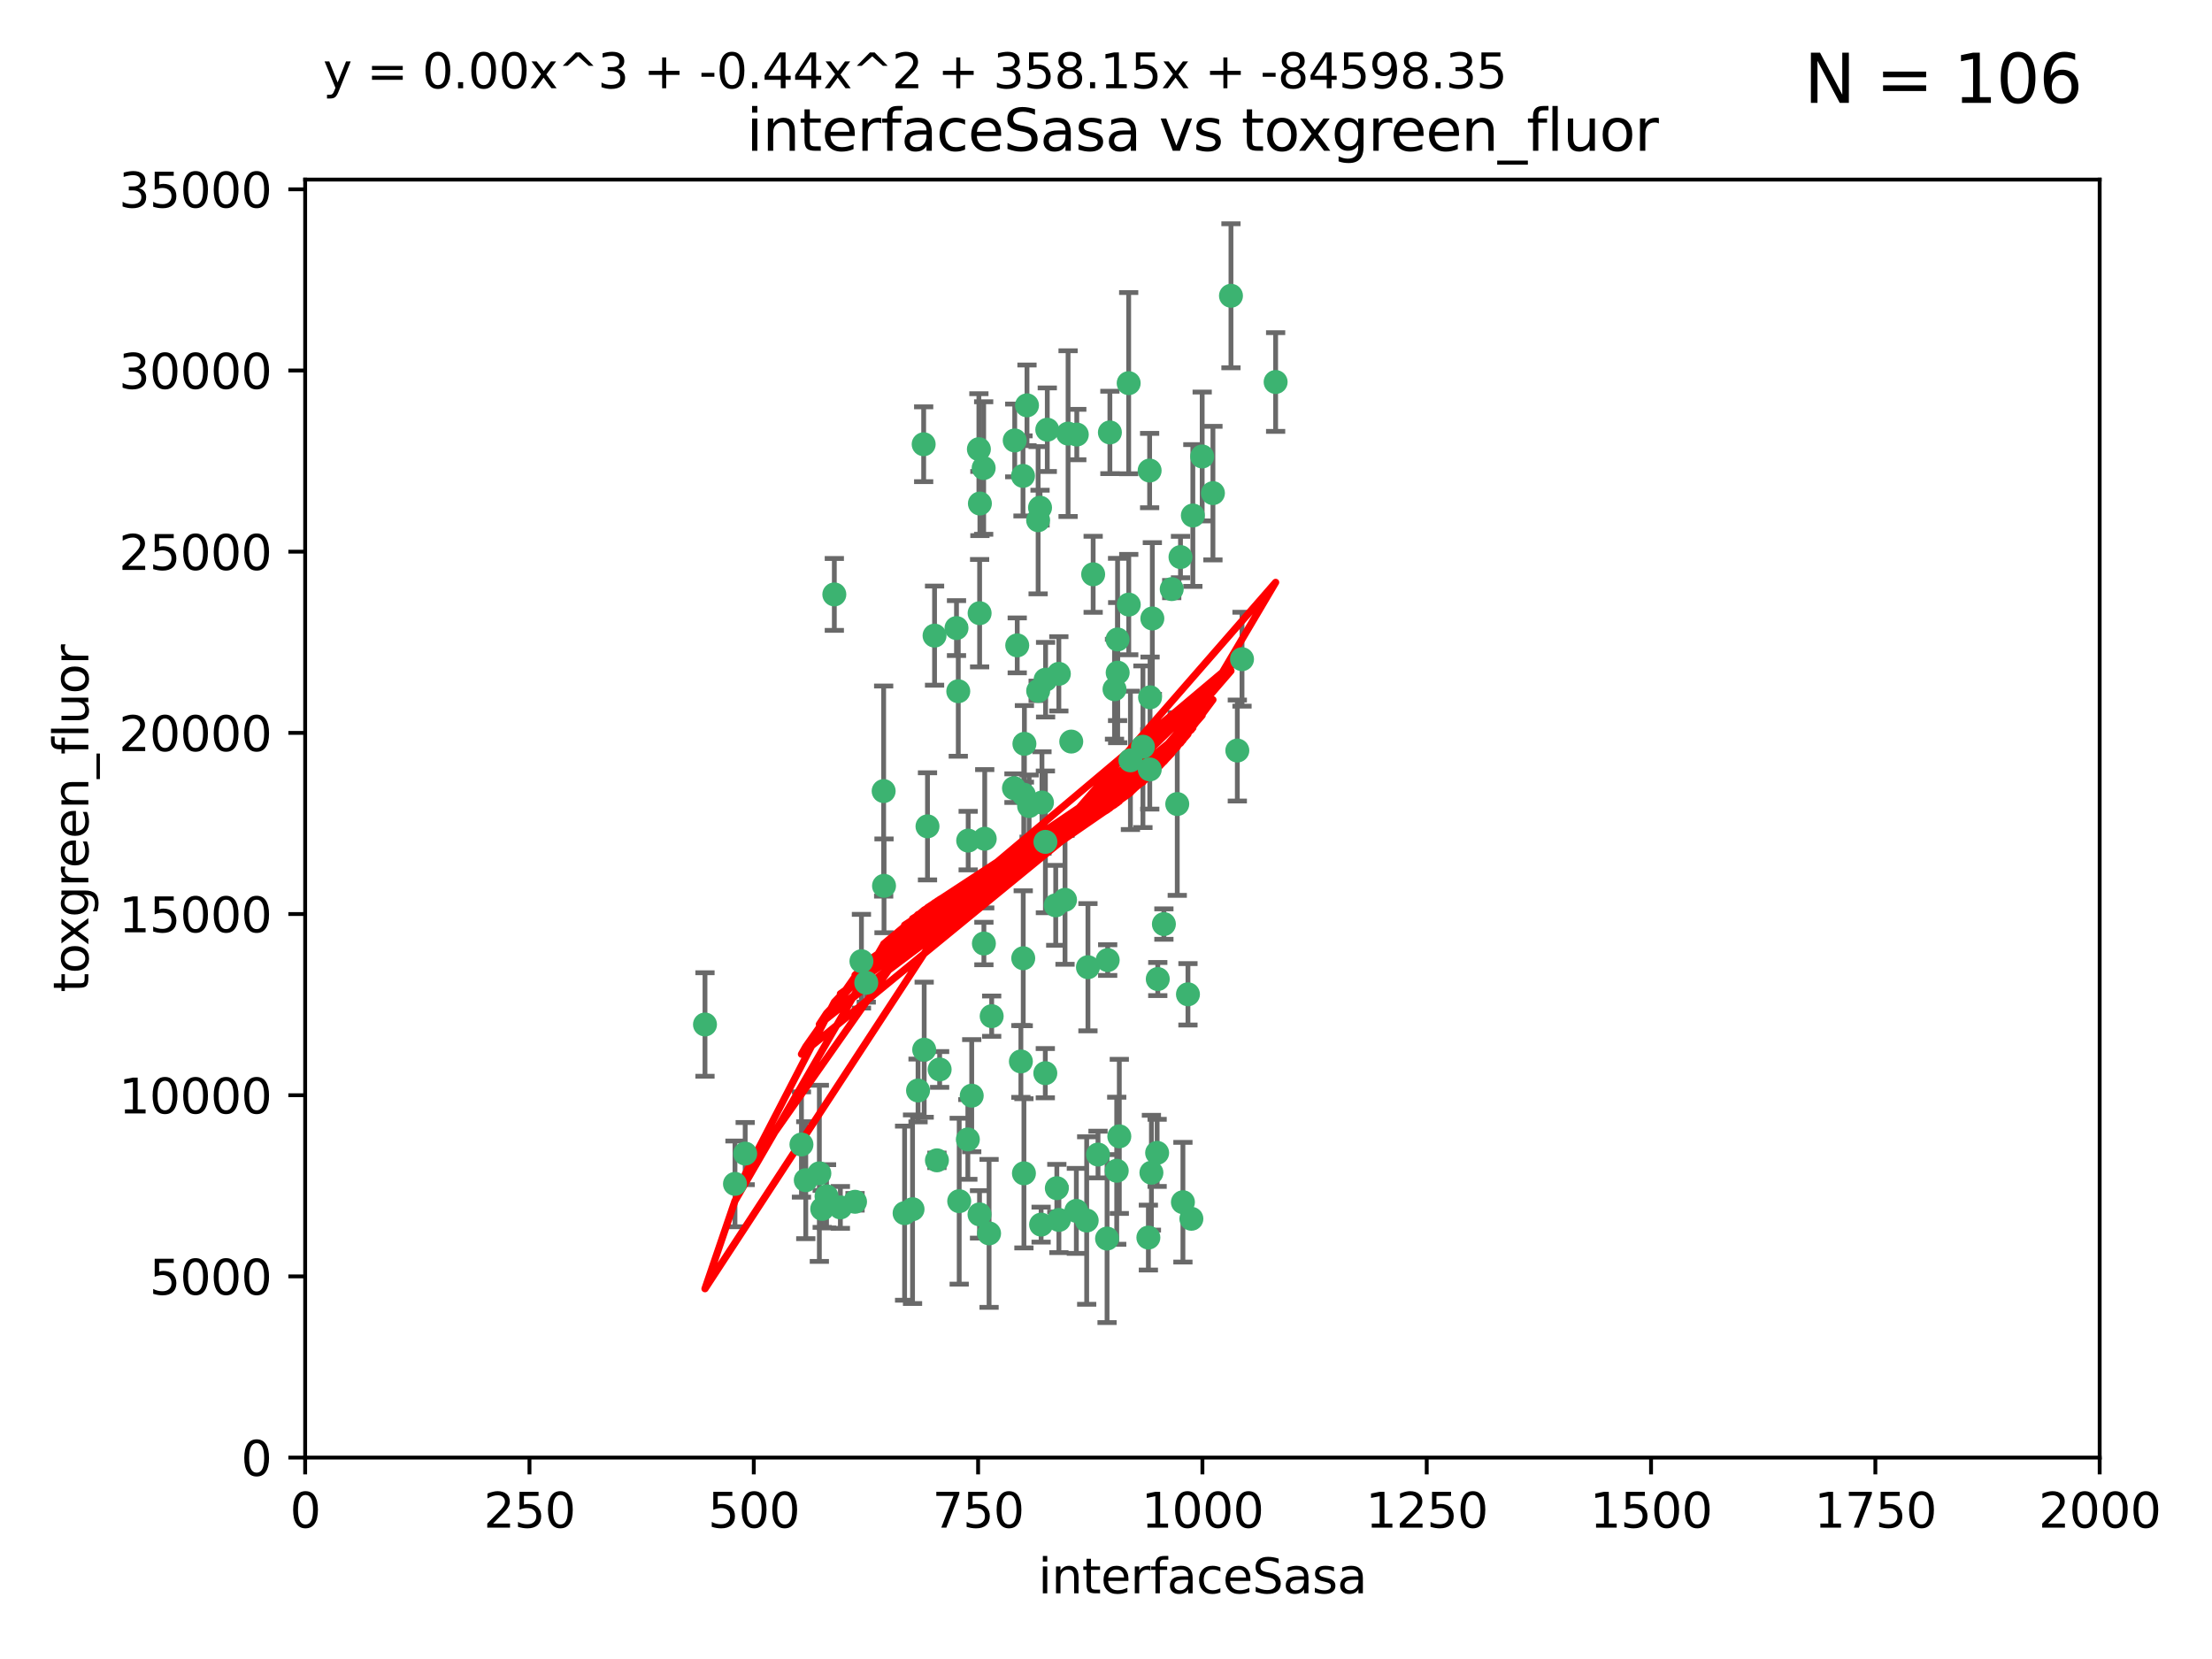 <?xml version="1.0" encoding="utf-8" standalone="no"?>
<!DOCTYPE svg PUBLIC "-//W3C//DTD SVG 1.1//EN"
  "http://www.w3.org/Graphics/SVG/1.1/DTD/svg11.dtd">
<svg xmlns:xlink="http://www.w3.org/1999/xlink" width="460.8pt" height="345.6pt" viewBox="0 0 460.8 345.6" xmlns="http://www.w3.org/2000/svg" version="1.1">
 <defs>
  <style type="text/css">*{stroke-linejoin: round; stroke-linecap: butt}</style>
 </defs>
 <g id="figure_1">
  <g id="patch_1">
   <path d="M 0 345.6 
L 460.8 345.6 
L 460.8 0 
L 0 0 
z
" style="fill: #ffffff"/>
  </g>
  <g id="axes_1">
   <g id="patch_2">
    <path d="M 63.571 303.64 
L 437.4 303.64 
L 437.4 37.411 
L 63.571 37.411 
z
" style="fill: #ffffff"/>
   </g>
   <g id="PathCollection_1">
    <defs>
     <path id="m2ccd4cf679" d="M 0 1.118 
C 0.297 1.118 0.581 1 0.791 0.791 
C 1 0.581 1.118 0.297 1.118 0 
C 1.118 -0.297 1 -0.581 0.791 -0.791 
C 0.581 -1 0.297 -1.118 0 -1.118 
C -0.297 -1.118 -0.581 -1 -0.791 -0.791 
C -1 -0.581 -1.118 -0.297 -1.118 0 
C -1.118 0.297 -1 0.581 -0.791 0.791 
C -0.581 1 -0.297 1.118 0 1.118 
z
" style="stroke: #3cb371"/>
    </defs>
    <g clip-path="url(#pd17fdcb2ad)">
     <use xlink:href="#m2ccd4cf679" x="239.489" y="98.026" style="fill: #3cb371; stroke: #3cb371"/>
     <use xlink:href="#m2ccd4cf679" x="250.437" y="95.094" style="fill: #3cb371; stroke: #3cb371"/>
     <use xlink:href="#m2ccd4cf679" x="218.168" y="89.516" style="fill: #3cb371; stroke: #3cb371"/>
     <use xlink:href="#m2ccd4cf679" x="265.738" y="79.578" style="fill: #3cb371; stroke: #3cb371"/>
     <use xlink:href="#m2ccd4cf679" x="245.919" y="116.045" style="fill: #3cb371; stroke: #3cb371"/>
     <use xlink:href="#m2ccd4cf679" x="252.676" y="102.727" style="fill: #3cb371; stroke: #3cb371"/>
     <use xlink:href="#m2ccd4cf679" x="240.054" y="128.839" style="fill: #3cb371; stroke: #3cb371"/>
     <use xlink:href="#m2ccd4cf679" x="258.734" y="137.321" style="fill: #3cb371; stroke: #3cb371"/>
     <use xlink:href="#m2ccd4cf679" x="235.488" y="158.394" style="fill: #3cb371; stroke: #3cb371"/>
     <use xlink:href="#m2ccd4cf679" x="211.385" y="91.754" style="fill: #3cb371; stroke: #3cb371"/>
     <use xlink:href="#m2ccd4cf679" x="235.142" y="125.947" style="fill: #3cb371; stroke: #3cb371"/>
     <use xlink:href="#m2ccd4cf679" x="223.161" y="154.483" style="fill: #3cb371; stroke: #3cb371"/>
     <use xlink:href="#m2ccd4cf679" x="248.491" y="107.386" style="fill: #3cb371; stroke: #3cb371"/>
     <use xlink:href="#m2ccd4cf679" x="227.725" y="119.635" style="fill: #3cb371; stroke: #3cb371"/>
     <use xlink:href="#m2ccd4cf679" x="235.125" y="79.819" style="fill: #3cb371; stroke: #3cb371"/>
     <use xlink:href="#m2ccd4cf679" x="244.091" y="122.72" style="fill: #3cb371; stroke: #3cb371"/>
     <use xlink:href="#m2ccd4cf679" x="241.185" y="203.953" style="fill: #3cb371; stroke: #3cb371"/>
     <use xlink:href="#m2ccd4cf679" x="211.908" y="134.443" style="fill: #3cb371; stroke: #3cb371"/>
     <use xlink:href="#m2ccd4cf679" x="231.211" y="90.084" style="fill: #3cb371; stroke: #3cb371"/>
     <use xlink:href="#m2ccd4cf679" x="213.404" y="154.954" style="fill: #3cb371; stroke: #3cb371"/>
     <use xlink:href="#m2ccd4cf679" x="204.131" y="104.896" style="fill: #3cb371; stroke: #3cb371"/>
     <use xlink:href="#m2ccd4cf679" x="257.757" y="156.348" style="fill: #3cb371; stroke: #3cb371"/>
     <use xlink:href="#m2ccd4cf679" x="216.658" y="105.756" style="fill: #3cb371; stroke: #3cb371"/>
     <use xlink:href="#m2ccd4cf679" x="204.916" y="97.498" style="fill: #3cb371; stroke: #3cb371"/>
     <use xlink:href="#m2ccd4cf679" x="192.417" y="92.545" style="fill: #3cb371; stroke: #3cb371"/>
     <use xlink:href="#m2ccd4cf679" x="213.275" y="165.548" style="fill: #3cb371; stroke: #3cb371"/>
     <use xlink:href="#m2ccd4cf679" x="216.269" y="143.916" style="fill: #3cb371; stroke: #3cb371"/>
     <use xlink:href="#m2ccd4cf679" x="222.501" y="90.332" style="fill: #3cb371; stroke: #3cb371"/>
     <use xlink:href="#m2ccd4cf679" x="206.585" y="211.686" style="fill: #3cb371; stroke: #3cb371"/>
     <use xlink:href="#m2ccd4cf679" x="239.86" y="244.292" style="fill: #3cb371; stroke: #3cb371"/>
     <use xlink:href="#m2ccd4cf679" x="230.751" y="200.005" style="fill: #3cb371; stroke: #3cb371"/>
     <use xlink:href="#m2ccd4cf679" x="199.256" y="130.84" style="fill: #3cb371; stroke: #3cb371"/>
     <use xlink:href="#m2ccd4cf679" x="216.882" y="255.109" style="fill: #3cb371; stroke: #3cb371"/>
     <use xlink:href="#m2ccd4cf679" x="213.159" y="199.62" style="fill: #3cb371; stroke: #3cb371"/>
     <use xlink:href="#m2ccd4cf679" x="217.777" y="175.376" style="fill: #3cb371; stroke: #3cb371"/>
     <use xlink:href="#m2ccd4cf679" x="216.26" y="108.373" style="fill: #3cb371; stroke: #3cb371"/>
     <use xlink:href="#m2ccd4cf679" x="220.577" y="140.37" style="fill: #3cb371; stroke: #3cb371"/>
     <use xlink:href="#m2ccd4cf679" x="217.06" y="167.179" style="fill: #3cb371; stroke: #3cb371"/>
     <use xlink:href="#m2ccd4cf679" x="214.383" y="167.916" style="fill: #3cb371; stroke: #3cb371"/>
     <use xlink:href="#m2ccd4cf679" x="203.92" y="93.572" style="fill: #3cb371; stroke: #3cb371"/>
     <use xlink:href="#m2ccd4cf679" x="204.073" y="127.738" style="fill: #3cb371; stroke: #3cb371"/>
     <use xlink:href="#m2ccd4cf679" x="239.579" y="145.262" style="fill: #3cb371; stroke: #3cb371"/>
     <use xlink:href="#m2ccd4cf679" x="226.377" y="254.258" style="fill: #3cb371; stroke: #3cb371"/>
     <use xlink:href="#m2ccd4cf679" x="221.863" y="187.448" style="fill: #3cb371; stroke: #3cb371"/>
     <use xlink:href="#m2ccd4cf679" x="232.833" y="140.122" style="fill: #3cb371; stroke: #3cb371"/>
     <use xlink:href="#m2ccd4cf679" x="232.635" y="243.887" style="fill: #3cb371; stroke: #3cb371"/>
     <use xlink:href="#m2ccd4cf679" x="256.433" y="61.614" style="fill: #3cb371; stroke: #3cb371"/>
     <use xlink:href="#m2ccd4cf679" x="220.589" y="254.138" style="fill: #3cb371; stroke: #3cb371"/>
     <use xlink:href="#m2ccd4cf679" x="230.62" y="258.016" style="fill: #3cb371; stroke: #3cb371"/>
     <use xlink:href="#m2ccd4cf679" x="219.927" y="188.597" style="fill: #3cb371; stroke: #3cb371"/>
     <use xlink:href="#m2ccd4cf679" x="213.94" y="84.44" style="fill: #3cb371; stroke: #3cb371"/>
     <use xlink:href="#m2ccd4cf679" x="194.686" y="132.411" style="fill: #3cb371; stroke: #3cb371"/>
     <use xlink:href="#m2ccd4cf679" x="178.12" y="250.352" style="fill: #3cb371; stroke: #3cb371"/>
     <use xlink:href="#m2ccd4cf679" x="248.185" y="253.893" style="fill: #3cb371; stroke: #3cb371"/>
     <use xlink:href="#m2ccd4cf679" x="220.157" y="247.522" style="fill: #3cb371; stroke: #3cb371"/>
     <use xlink:href="#m2ccd4cf679" x="213.11" y="99.14" style="fill: #3cb371; stroke: #3cb371"/>
     <use xlink:href="#m2ccd4cf679" x="180.458" y="204.723" style="fill: #3cb371; stroke: #3cb371"/>
     <use xlink:href="#m2ccd4cf679" x="211.23" y="164.19" style="fill: #3cb371; stroke: #3cb371"/>
     <use xlink:href="#m2ccd4cf679" x="238.093" y="155.561" style="fill: #3cb371; stroke: #3cb371"/>
     <use xlink:href="#m2ccd4cf679" x="199.626" y="143.999" style="fill: #3cb371; stroke: #3cb371"/>
     <use xlink:href="#m2ccd4cf679" x="246.424" y="250.441" style="fill: #3cb371; stroke: #3cb371"/>
     <use xlink:href="#m2ccd4cf679" x="193.215" y="172.143" style="fill: #3cb371; stroke: #3cb371"/>
     <use xlink:href="#m2ccd4cf679" x="232.811" y="133.213" style="fill: #3cb371; stroke: #3cb371"/>
     <use xlink:href="#m2ccd4cf679" x="224.314" y="90.523" style="fill: #3cb371; stroke: #3cb371"/>
     <use xlink:href="#m2ccd4cf679" x="239.516" y="160.289" style="fill: #3cb371; stroke: #3cb371"/>
     <use xlink:href="#m2ccd4cf679" x="204.964" y="196.552" style="fill: #3cb371; stroke: #3cb371"/>
     <use xlink:href="#m2ccd4cf679" x="190.099" y="251.902" style="fill: #3cb371; stroke: #3cb371"/>
     <use xlink:href="#m2ccd4cf679" x="212.669" y="221.118" style="fill: #3cb371; stroke: #3cb371"/>
     <use xlink:href="#m2ccd4cf679" x="205.136" y="174.728" style="fill: #3cb371; stroke: #3cb371"/>
     <use xlink:href="#m2ccd4cf679" x="201.621" y="237.366" style="fill: #3cb371; stroke: #3cb371"/>
     <use xlink:href="#m2ccd4cf679" x="213.303" y="244.424" style="fill: #3cb371; stroke: #3cb371"/>
     <use xlink:href="#m2ccd4cf679" x="217.815" y="141.593" style="fill: #3cb371; stroke: #3cb371"/>
     <use xlink:href="#m2ccd4cf679" x="201.69" y="175.112" style="fill: #3cb371; stroke: #3cb371"/>
     <use xlink:href="#m2ccd4cf679" x="247.473" y="207.131" style="fill: #3cb371; stroke: #3cb371"/>
     <use xlink:href="#m2ccd4cf679" x="242.461" y="192.502" style="fill: #3cb371; stroke: #3cb371"/>
     <use xlink:href="#m2ccd4cf679" x="175.066" y="251.524" style="fill: #3cb371; stroke: #3cb371"/>
     <use xlink:href="#m2ccd4cf679" x="233.172" y="236.725" style="fill: #3cb371; stroke: #3cb371"/>
     <use xlink:href="#m2ccd4cf679" x="199.821" y="250.228" style="fill: #3cb371; stroke: #3cb371"/>
     <use xlink:href="#m2ccd4cf679" x="206.043" y="256.937" style="fill: #3cb371; stroke: #3cb371"/>
     <use xlink:href="#m2ccd4cf679" x="192.525" y="218.674" style="fill: #3cb371; stroke: #3cb371"/>
     <use xlink:href="#m2ccd4cf679" x="184.082" y="164.794" style="fill: #3cb371; stroke: #3cb371"/>
     <use xlink:href="#m2ccd4cf679" x="232.174" y="143.576" style="fill: #3cb371; stroke: #3cb371"/>
     <use xlink:href="#m2ccd4cf679" x="239.228" y="257.808" style="fill: #3cb371; stroke: #3cb371"/>
     <use xlink:href="#m2ccd4cf679" x="179.453" y="200.236" style="fill: #3cb371; stroke: #3cb371"/>
     <use xlink:href="#m2ccd4cf679" x="167.858" y="245.856" style="fill: #3cb371; stroke: #3cb371"/>
     <use xlink:href="#m2ccd4cf679" x="166.957" y="238.42" style="fill: #3cb371; stroke: #3cb371"/>
     <use xlink:href="#m2ccd4cf679" x="224.222" y="252.246" style="fill: #3cb371; stroke: #3cb371"/>
     <use xlink:href="#m2ccd4cf679" x="228.736" y="240.511" style="fill: #3cb371; stroke: #3cb371"/>
     <use xlink:href="#m2ccd4cf679" x="241.052" y="240.162" style="fill: #3cb371; stroke: #3cb371"/>
     <use xlink:href="#m2ccd4cf679" x="171.281" y="251.838" style="fill: #3cb371; stroke: #3cb371"/>
     <use xlink:href="#m2ccd4cf679" x="245.245" y="167.495" style="fill: #3cb371; stroke: #3cb371"/>
     <use xlink:href="#m2ccd4cf679" x="188.445" y="252.723" style="fill: #3cb371; stroke: #3cb371"/>
     <use xlink:href="#m2ccd4cf679" x="217.757" y="223.562" style="fill: #3cb371; stroke: #3cb371"/>
     <use xlink:href="#m2ccd4cf679" x="170.686" y="244.428" style="fill: #3cb371; stroke: #3cb371"/>
     <use xlink:href="#m2ccd4cf679" x="172.183" y="249.211" style="fill: #3cb371; stroke: #3cb371"/>
     <use xlink:href="#m2ccd4cf679" x="191.245" y="227.169" style="fill: #3cb371; stroke: #3cb371"/>
     <use xlink:href="#m2ccd4cf679" x="173.806" y="123.828" style="fill: #3cb371; stroke: #3cb371"/>
     <use xlink:href="#m2ccd4cf679" x="155.238" y="240.314" style="fill: #3cb371; stroke: #3cb371"/>
     <use xlink:href="#m2ccd4cf679" x="195.181" y="241.718" style="fill: #3cb371; stroke: #3cb371"/>
     <use xlink:href="#m2ccd4cf679" x="204.052" y="252.978" style="fill: #3cb371; stroke: #3cb371"/>
     <use xlink:href="#m2ccd4cf679" x="195.744" y="222.785" style="fill: #3cb371; stroke: #3cb371"/>
     <use xlink:href="#m2ccd4cf679" x="226.639" y="201.488" style="fill: #3cb371; stroke: #3cb371"/>
     <use xlink:href="#m2ccd4cf679" x="184.157" y="184.534" style="fill: #3cb371; stroke: #3cb371"/>
     <use xlink:href="#m2ccd4cf679" x="153.109" y="246.624" style="fill: #3cb371; stroke: #3cb371"/>
     <use xlink:href="#m2ccd4cf679" x="146.862" y="213.42" style="fill: #3cb371; stroke: #3cb371"/>
     <use xlink:href="#m2ccd4cf679" x="202.428" y="228.248" style="fill: #3cb371; stroke: #3cb371"/>
    </g>
   </g>
   <g id="matplotlib.axis_1">
    <g id="xtick_1">
     <g id="line2d_1">
      <defs>
       <path id="m3630ef5c1c" d="M 0 0 
L 0 3.5 
" style="stroke: #000000; stroke-width: 0.8"/>
      </defs>
      <g>
       <use xlink:href="#m3630ef5c1c" x="63.571" y="303.64" style="stroke: #000000; stroke-width: 0.8"/>
      </g>
     </g>
     <g id="text_1">
      <!-- 0 -->
      <g transform="translate(60.39 318.238)scale(0.1 -0.1)">
       <defs>
        <path id="DejaVuSans-30" d="M 2034 4250 
Q 1547 4250 1301 3770 
Q 1056 3291 1056 2328 
Q 1056 1369 1301 889 
Q 1547 409 2034 409 
Q 2525 409 2770 889 
Q 3016 1369 3016 2328 
Q 3016 3291 2770 3770 
Q 2525 4250 2034 4250 
z
M 2034 4750 
Q 2819 4750 3233 4129 
Q 3647 3509 3647 2328 
Q 3647 1150 3233 529 
Q 2819 -91 2034 -91 
Q 1250 -91 836 529 
Q 422 1150 422 2328 
Q 422 3509 836 4129 
Q 1250 4750 2034 4750 
z
" transform="scale(0.016)"/>
       </defs>
       <use xlink:href="#DejaVuSans-30"/>
      </g>
     </g>
    </g>
    <g id="xtick_2">
     <g id="line2d_2">
      <g>
       <use xlink:href="#m3630ef5c1c" x="110.3" y="303.64" style="stroke: #000000; stroke-width: 0.8"/>
      </g>
     </g>
     <g id="text_2">
      <!-- 250 -->
      <g transform="translate(100.756 318.238)scale(0.1 -0.1)">
       <defs>
        <path id="DejaVuSans-32" d="M 1228 531 
L 3431 531 
L 3431 0 
L 469 0 
L 469 531 
Q 828 903 1448 1529 
Q 2069 2156 2228 2338 
Q 2531 2678 2651 2914 
Q 2772 3150 2772 3378 
Q 2772 3750 2511 3984 
Q 2250 4219 1831 4219 
Q 1534 4219 1204 4116 
Q 875 4013 500 3803 
L 500 4441 
Q 881 4594 1212 4672 
Q 1544 4750 1819 4750 
Q 2544 4750 2975 4387 
Q 3406 4025 3406 3419 
Q 3406 3131 3298 2873 
Q 3191 2616 2906 2266 
Q 2828 2175 2409 1742 
Q 1991 1309 1228 531 
z
" transform="scale(0.016)"/>
        <path id="DejaVuSans-35" d="M 691 4666 
L 3169 4666 
L 3169 4134 
L 1269 4134 
L 1269 2991 
Q 1406 3038 1543 3061 
Q 1681 3084 1819 3084 
Q 2600 3084 3056 2656 
Q 3513 2228 3513 1497 
Q 3513 744 3044 326 
Q 2575 -91 1722 -91 
Q 1428 -91 1123 -41 
Q 819 9 494 109 
L 494 744 
Q 775 591 1075 516 
Q 1375 441 1709 441 
Q 2250 441 2565 725 
Q 2881 1009 2881 1497 
Q 2881 1984 2565 2268 
Q 2250 2553 1709 2553 
Q 1456 2553 1204 2497 
Q 953 2441 691 2322 
L 691 4666 
z
" transform="scale(0.016)"/>
       </defs>
       <use xlink:href="#DejaVuSans-32"/>
       <use xlink:href="#DejaVuSans-35" x="63.623"/>
       <use xlink:href="#DejaVuSans-30" x="127.246"/>
      </g>
     </g>
    </g>
    <g id="xtick_3">
     <g id="line2d_3">
      <g>
       <use xlink:href="#m3630ef5c1c" x="157.028" y="303.64" style="stroke: #000000; stroke-width: 0.8"/>
      </g>
     </g>
     <g id="text_3">
      <!-- 500 -->
      <g transform="translate(147.485 318.238)scale(0.1 -0.1)">
       <use xlink:href="#DejaVuSans-35"/>
       <use xlink:href="#DejaVuSans-30" x="63.623"/>
       <use xlink:href="#DejaVuSans-30" x="127.246"/>
      </g>
     </g>
    </g>
    <g id="xtick_4">
     <g id="line2d_4">
      <g>
       <use xlink:href="#m3630ef5c1c" x="203.757" y="303.64" style="stroke: #000000; stroke-width: 0.8"/>
      </g>
     </g>
     <g id="text_4">
      <!-- 750 -->
      <g transform="translate(194.213 318.238)scale(0.1 -0.1)">
       <defs>
        <path id="DejaVuSans-37" d="M 525 4666 
L 3525 4666 
L 3525 4397 
L 1831 0 
L 1172 0 
L 2766 4134 
L 525 4134 
L 525 4666 
z
" transform="scale(0.016)"/>
       </defs>
       <use xlink:href="#DejaVuSans-37"/>
       <use xlink:href="#DejaVuSans-35" x="63.623"/>
       <use xlink:href="#DejaVuSans-30" x="127.246"/>
      </g>
     </g>
    </g>
    <g id="xtick_5">
     <g id="line2d_5">
      <g>
       <use xlink:href="#m3630ef5c1c" x="250.486" y="303.64" style="stroke: #000000; stroke-width: 0.8"/>
      </g>
     </g>
     <g id="text_5">
      <!-- 1000 -->
      <g transform="translate(237.761 318.238)scale(0.1 -0.1)">
       <defs>
        <path id="DejaVuSans-31" d="M 794 531 
L 1825 531 
L 1825 4091 
L 703 3866 
L 703 4441 
L 1819 4666 
L 2450 4666 
L 2450 531 
L 3481 531 
L 3481 0 
L 794 0 
L 794 531 
z
" transform="scale(0.016)"/>
       </defs>
       <use xlink:href="#DejaVuSans-31"/>
       <use xlink:href="#DejaVuSans-30" x="63.623"/>
       <use xlink:href="#DejaVuSans-30" x="127.246"/>
       <use xlink:href="#DejaVuSans-30" x="190.869"/>
      </g>
     </g>
    </g>
    <g id="xtick_6">
     <g id="line2d_6">
      <g>
       <use xlink:href="#m3630ef5c1c" x="297.214" y="303.64" style="stroke: #000000; stroke-width: 0.8"/>
      </g>
     </g>
     <g id="text_6">
      <!-- 1250 -->
      <g transform="translate(284.489 318.238)scale(0.1 -0.1)">
       <use xlink:href="#DejaVuSans-31"/>
       <use xlink:href="#DejaVuSans-32" x="63.623"/>
       <use xlink:href="#DejaVuSans-35" x="127.246"/>
       <use xlink:href="#DejaVuSans-30" x="190.869"/>
      </g>
     </g>
    </g>
    <g id="xtick_7">
     <g id="line2d_7">
      <g>
       <use xlink:href="#m3630ef5c1c" x="343.943" y="303.64" style="stroke: #000000; stroke-width: 0.8"/>
      </g>
     </g>
     <g id="text_7">
      <!-- 1500 -->
      <g transform="translate(331.218 318.238)scale(0.1 -0.1)">
       <use xlink:href="#DejaVuSans-31"/>
       <use xlink:href="#DejaVuSans-35" x="63.623"/>
       <use xlink:href="#DejaVuSans-30" x="127.246"/>
       <use xlink:href="#DejaVuSans-30" x="190.869"/>
      </g>
     </g>
    </g>
    <g id="xtick_8">
     <g id="line2d_8">
      <g>
       <use xlink:href="#m3630ef5c1c" x="390.671" y="303.64" style="stroke: #000000; stroke-width: 0.8"/>
      </g>
     </g>
     <g id="text_8">
      <!-- 1750 -->
      <g transform="translate(377.946 318.238)scale(0.1 -0.1)">
       <use xlink:href="#DejaVuSans-31"/>
       <use xlink:href="#DejaVuSans-37" x="63.623"/>
       <use xlink:href="#DejaVuSans-35" x="127.246"/>
       <use xlink:href="#DejaVuSans-30" x="190.869"/>
      </g>
     </g>
    </g>
    <g id="xtick_9">
     <g id="line2d_9">
      <g>
       <use xlink:href="#m3630ef5c1c" x="437.4" y="303.64" style="stroke: #000000; stroke-width: 0.8"/>
      </g>
     </g>
     <g id="text_9">
      <!-- 2000 -->
      <g transform="translate(424.675 318.238)scale(0.1 -0.1)">
       <use xlink:href="#DejaVuSans-32"/>
       <use xlink:href="#DejaVuSans-30" x="63.623"/>
       <use xlink:href="#DejaVuSans-30" x="127.246"/>
       <use xlink:href="#DejaVuSans-30" x="190.869"/>
      </g>
     </g>
    </g>
    <g id="text_10">
     <!-- interfaceSasa -->
     <g transform="translate(216.279 331.917)scale(0.1 -0.1)">
      <defs>
       <path id="DejaVuSans-69" d="M 603 3500 
L 1178 3500 
L 1178 0 
L 603 0 
L 603 3500 
z
M 603 4863 
L 1178 4863 
L 1178 4134 
L 603 4134 
L 603 4863 
z
" transform="scale(0.016)"/>
       <path id="DejaVuSans-6e" d="M 3513 2113 
L 3513 0 
L 2938 0 
L 2938 2094 
Q 2938 2591 2744 2837 
Q 2550 3084 2163 3084 
Q 1697 3084 1428 2787 
Q 1159 2491 1159 1978 
L 1159 0 
L 581 0 
L 581 3500 
L 1159 3500 
L 1159 2956 
Q 1366 3272 1645 3428 
Q 1925 3584 2291 3584 
Q 2894 3584 3203 3211 
Q 3513 2838 3513 2113 
z
" transform="scale(0.016)"/>
       <path id="DejaVuSans-74" d="M 1172 4494 
L 1172 3500 
L 2356 3500 
L 2356 3053 
L 1172 3053 
L 1172 1153 
Q 1172 725 1289 603 
Q 1406 481 1766 481 
L 2356 481 
L 2356 0 
L 1766 0 
Q 1100 0 847 248 
Q 594 497 594 1153 
L 594 3053 
L 172 3053 
L 172 3500 
L 594 3500 
L 594 4494 
L 1172 4494 
z
" transform="scale(0.016)"/>
       <path id="DejaVuSans-65" d="M 3597 1894 
L 3597 1613 
L 953 1613 
Q 991 1019 1311 708 
Q 1631 397 2203 397 
Q 2534 397 2845 478 
Q 3156 559 3463 722 
L 3463 178 
Q 3153 47 2828 -22 
Q 2503 -91 2169 -91 
Q 1331 -91 842 396 
Q 353 884 353 1716 
Q 353 2575 817 3079 
Q 1281 3584 2069 3584 
Q 2775 3584 3186 3129 
Q 3597 2675 3597 1894 
z
M 3022 2063 
Q 3016 2534 2758 2815 
Q 2500 3097 2075 3097 
Q 1594 3097 1305 2825 
Q 1016 2553 972 2059 
L 3022 2063 
z
" transform="scale(0.016)"/>
       <path id="DejaVuSans-72" d="M 2631 2963 
Q 2534 3019 2420 3045 
Q 2306 3072 2169 3072 
Q 1681 3072 1420 2755 
Q 1159 2438 1159 1844 
L 1159 0 
L 581 0 
L 581 3500 
L 1159 3500 
L 1159 2956 
Q 1341 3275 1631 3429 
Q 1922 3584 2338 3584 
Q 2397 3584 2469 3576 
Q 2541 3569 2628 3553 
L 2631 2963 
z
" transform="scale(0.016)"/>
       <path id="DejaVuSans-66" d="M 2375 4863 
L 2375 4384 
L 1825 4384 
Q 1516 4384 1395 4259 
Q 1275 4134 1275 3809 
L 1275 3500 
L 2222 3500 
L 2222 3053 
L 1275 3053 
L 1275 0 
L 697 0 
L 697 3053 
L 147 3053 
L 147 3500 
L 697 3500 
L 697 3744 
Q 697 4328 969 4595 
Q 1241 4863 1831 4863 
L 2375 4863 
z
" transform="scale(0.016)"/>
       <path id="DejaVuSans-61" d="M 2194 1759 
Q 1497 1759 1228 1600 
Q 959 1441 959 1056 
Q 959 750 1161 570 
Q 1363 391 1709 391 
Q 2188 391 2477 730 
Q 2766 1069 2766 1631 
L 2766 1759 
L 2194 1759 
z
M 3341 1997 
L 3341 0 
L 2766 0 
L 2766 531 
Q 2569 213 2275 61 
Q 1981 -91 1556 -91 
Q 1019 -91 701 211 
Q 384 513 384 1019 
Q 384 1609 779 1909 
Q 1175 2209 1959 2209 
L 2766 2209 
L 2766 2266 
Q 2766 2663 2505 2880 
Q 2244 3097 1772 3097 
Q 1472 3097 1187 3025 
Q 903 2953 641 2809 
L 641 3341 
Q 956 3463 1253 3523 
Q 1550 3584 1831 3584 
Q 2591 3584 2966 3190 
Q 3341 2797 3341 1997 
z
" transform="scale(0.016)"/>
       <path id="DejaVuSans-63" d="M 3122 3366 
L 3122 2828 
Q 2878 2963 2633 3030 
Q 2388 3097 2138 3097 
Q 1578 3097 1268 2742 
Q 959 2388 959 1747 
Q 959 1106 1268 751 
Q 1578 397 2138 397 
Q 2388 397 2633 464 
Q 2878 531 3122 666 
L 3122 134 
Q 2881 22 2623 -34 
Q 2366 -91 2075 -91 
Q 1284 -91 818 406 
Q 353 903 353 1747 
Q 353 2603 823 3093 
Q 1294 3584 2113 3584 
Q 2378 3584 2631 3529 
Q 2884 3475 3122 3366 
z
" transform="scale(0.016)"/>
       <path id="DejaVuSans-53" d="M 3425 4513 
L 3425 3897 
Q 3066 4069 2747 4153 
Q 2428 4238 2131 4238 
Q 1616 4238 1336 4038 
Q 1056 3838 1056 3469 
Q 1056 3159 1242 3001 
Q 1428 2844 1947 2747 
L 2328 2669 
Q 3034 2534 3370 2195 
Q 3706 1856 3706 1288 
Q 3706 609 3251 259 
Q 2797 -91 1919 -91 
Q 1588 -91 1214 -16 
Q 841 59 441 206 
L 441 856 
Q 825 641 1194 531 
Q 1563 422 1919 422 
Q 2459 422 2753 634 
Q 3047 847 3047 1241 
Q 3047 1584 2836 1778 
Q 2625 1972 2144 2069 
L 1759 2144 
Q 1053 2284 737 2584 
Q 422 2884 422 3419 
Q 422 4038 858 4394 
Q 1294 4750 2059 4750 
Q 2388 4750 2728 4690 
Q 3069 4631 3425 4513 
z
" transform="scale(0.016)"/>
       <path id="DejaVuSans-73" d="M 2834 3397 
L 2834 2853 
Q 2591 2978 2328 3040 
Q 2066 3103 1784 3103 
Q 1356 3103 1142 2972 
Q 928 2841 928 2578 
Q 928 2378 1081 2264 
Q 1234 2150 1697 2047 
L 1894 2003 
Q 2506 1872 2764 1633 
Q 3022 1394 3022 966 
Q 3022 478 2636 193 
Q 2250 -91 1575 -91 
Q 1294 -91 989 -36 
Q 684 19 347 128 
L 347 722 
Q 666 556 975 473 
Q 1284 391 1588 391 
Q 1994 391 2212 530 
Q 2431 669 2431 922 
Q 2431 1156 2273 1281 
Q 2116 1406 1581 1522 
L 1381 1569 
Q 847 1681 609 1914 
Q 372 2147 372 2553 
Q 372 3047 722 3315 
Q 1072 3584 1716 3584 
Q 2034 3584 2315 3537 
Q 2597 3491 2834 3397 
z
" transform="scale(0.016)"/>
      </defs>
      <use xlink:href="#DejaVuSans-69"/>
      <use xlink:href="#DejaVuSans-6e" x="27.783"/>
      <use xlink:href="#DejaVuSans-74" x="91.162"/>
      <use xlink:href="#DejaVuSans-65" x="130.371"/>
      <use xlink:href="#DejaVuSans-72" x="191.895"/>
      <use xlink:href="#DejaVuSans-66" x="233.008"/>
      <use xlink:href="#DejaVuSans-61" x="268.213"/>
      <use xlink:href="#DejaVuSans-63" x="329.492"/>
      <use xlink:href="#DejaVuSans-65" x="384.473"/>
      <use xlink:href="#DejaVuSans-53" x="445.996"/>
      <use xlink:href="#DejaVuSans-61" x="509.473"/>
      <use xlink:href="#DejaVuSans-73" x="570.752"/>
      <use xlink:href="#DejaVuSans-61" x="622.852"/>
     </g>
    </g>
   </g>
   <g id="matplotlib.axis_2">
    <g id="ytick_1">
     <g id="line2d_10">
      <defs>
       <path id="me3eab4300d" d="M 0 0 
L -3.5 0 
" style="stroke: #000000; stroke-width: 0.8"/>
      </defs>
      <g>
       <use xlink:href="#me3eab4300d" x="63.571" y="303.64" style="stroke: #000000; stroke-width: 0.8"/>
      </g>
     </g>
     <g id="text_11">
      <!-- 0 -->
      <g transform="translate(50.209 307.439)scale(0.1 -0.1)">
       <use xlink:href="#DejaVuSans-30"/>
      </g>
     </g>
    </g>
    <g id="ytick_2">
     <g id="line2d_11">
      <g>
       <use xlink:href="#me3eab4300d" x="63.571" y="265.897" style="stroke: #000000; stroke-width: 0.8"/>
      </g>
     </g>
     <g id="text_12">
      <!-- 5000 -->
      <g transform="translate(31.121 269.696)scale(0.1 -0.1)">
       <use xlink:href="#DejaVuSans-35"/>
       <use xlink:href="#DejaVuSans-30" x="63.623"/>
       <use xlink:href="#DejaVuSans-30" x="127.246"/>
       <use xlink:href="#DejaVuSans-30" x="190.869"/>
      </g>
     </g>
    </g>
    <g id="ytick_3">
     <g id="line2d_12">
      <g>
       <use xlink:href="#me3eab4300d" x="63.571" y="228.154" style="stroke: #000000; stroke-width: 0.8"/>
      </g>
     </g>
     <g id="text_13">
      <!-- 10000 -->
      <g transform="translate(24.759 231.953)scale(0.1 -0.1)">
       <use xlink:href="#DejaVuSans-31"/>
       <use xlink:href="#DejaVuSans-30" x="63.623"/>
       <use xlink:href="#DejaVuSans-30" x="127.246"/>
       <use xlink:href="#DejaVuSans-30" x="190.869"/>
       <use xlink:href="#DejaVuSans-30" x="254.492"/>
      </g>
     </g>
    </g>
    <g id="ytick_4">
     <g id="line2d_13">
      <g>
       <use xlink:href="#me3eab4300d" x="63.571" y="190.411" style="stroke: #000000; stroke-width: 0.8"/>
      </g>
     </g>
     <g id="text_14">
      <!-- 15000 -->
      <g transform="translate(24.759 194.21)scale(0.1 -0.1)">
       <use xlink:href="#DejaVuSans-31"/>
       <use xlink:href="#DejaVuSans-35" x="63.623"/>
       <use xlink:href="#DejaVuSans-30" x="127.246"/>
       <use xlink:href="#DejaVuSans-30" x="190.869"/>
       <use xlink:href="#DejaVuSans-30" x="254.492"/>
      </g>
     </g>
    </g>
    <g id="ytick_5">
     <g id="line2d_14">
      <g>
       <use xlink:href="#me3eab4300d" x="63.571" y="152.668" style="stroke: #000000; stroke-width: 0.8"/>
      </g>
     </g>
     <g id="text_15">
      <!-- 20000 -->
      <g transform="translate(24.759 156.467)scale(0.1 -0.1)">
       <use xlink:href="#DejaVuSans-32"/>
       <use xlink:href="#DejaVuSans-30" x="63.623"/>
       <use xlink:href="#DejaVuSans-30" x="127.246"/>
       <use xlink:href="#DejaVuSans-30" x="190.869"/>
       <use xlink:href="#DejaVuSans-30" x="254.492"/>
      </g>
     </g>
    </g>
    <g id="ytick_6">
     <g id="line2d_15">
      <g>
       <use xlink:href="#me3eab4300d" x="63.571" y="114.925" style="stroke: #000000; stroke-width: 0.8"/>
      </g>
     </g>
     <g id="text_16">
      <!-- 25000 -->
      <g transform="translate(24.759 118.724)scale(0.1 -0.1)">
       <use xlink:href="#DejaVuSans-32"/>
       <use xlink:href="#DejaVuSans-35" x="63.623"/>
       <use xlink:href="#DejaVuSans-30" x="127.246"/>
       <use xlink:href="#DejaVuSans-30" x="190.869"/>
       <use xlink:href="#DejaVuSans-30" x="254.492"/>
      </g>
     </g>
    </g>
    <g id="ytick_7">
     <g id="line2d_16">
      <g>
       <use xlink:href="#me3eab4300d" x="63.571" y="77.181" style="stroke: #000000; stroke-width: 0.8"/>
      </g>
     </g>
     <g id="text_17">
      <!-- 30000 -->
      <g transform="translate(24.759 80.981)scale(0.1 -0.1)">
       <defs>
        <path id="DejaVuSans-33" d="M 2597 2516 
Q 3050 2419 3304 2112 
Q 3559 1806 3559 1356 
Q 3559 666 3084 287 
Q 2609 -91 1734 -91 
Q 1441 -91 1130 -33 
Q 819 25 488 141 
L 488 750 
Q 750 597 1062 519 
Q 1375 441 1716 441 
Q 2309 441 2620 675 
Q 2931 909 2931 1356 
Q 2931 1769 2642 2001 
Q 2353 2234 1838 2234 
L 1294 2234 
L 1294 2753 
L 1863 2753 
Q 2328 2753 2575 2939 
Q 2822 3125 2822 3475 
Q 2822 3834 2567 4026 
Q 2313 4219 1838 4219 
Q 1578 4219 1281 4162 
Q 984 4106 628 3988 
L 628 4550 
Q 988 4650 1302 4700 
Q 1616 4750 1894 4750 
Q 2613 4750 3031 4423 
Q 3450 4097 3450 3541 
Q 3450 3153 3228 2886 
Q 3006 2619 2597 2516 
z
" transform="scale(0.016)"/>
       </defs>
       <use xlink:href="#DejaVuSans-33"/>
       <use xlink:href="#DejaVuSans-30" x="63.623"/>
       <use xlink:href="#DejaVuSans-30" x="127.246"/>
       <use xlink:href="#DejaVuSans-30" x="190.869"/>
       <use xlink:href="#DejaVuSans-30" x="254.492"/>
      </g>
     </g>
    </g>
    <g id="ytick_8">
     <g id="line2d_17">
      <g>
       <use xlink:href="#me3eab4300d" x="63.571" y="39.438" style="stroke: #000000; stroke-width: 0.8"/>
      </g>
     </g>
     <g id="text_18">
      <!-- 35000 -->
      <g transform="translate(24.759 43.238)scale(0.1 -0.1)">
       <use xlink:href="#DejaVuSans-33"/>
       <use xlink:href="#DejaVuSans-35" x="63.623"/>
       <use xlink:href="#DejaVuSans-30" x="127.246"/>
       <use xlink:href="#DejaVuSans-30" x="190.869"/>
       <use xlink:href="#DejaVuSans-30" x="254.492"/>
      </g>
     </g>
    </g>
    <g id="text_19">
     <!-- toxgreen_fluor -->
     <g transform="translate(18.401 206.72)rotate(-90)scale(0.1 -0.1)">
      <defs>
       <path id="DejaVuSans-6f" d="M 1959 3097 
Q 1497 3097 1228 2736 
Q 959 2375 959 1747 
Q 959 1119 1226 758 
Q 1494 397 1959 397 
Q 2419 397 2687 759 
Q 2956 1122 2956 1747 
Q 2956 2369 2687 2733 
Q 2419 3097 1959 3097 
z
M 1959 3584 
Q 2709 3584 3137 3096 
Q 3566 2609 3566 1747 
Q 3566 888 3137 398 
Q 2709 -91 1959 -91 
Q 1206 -91 779 398 
Q 353 888 353 1747 
Q 353 2609 779 3096 
Q 1206 3584 1959 3584 
z
" transform="scale(0.016)"/>
       <path id="DejaVuSans-78" d="M 3513 3500 
L 2247 1797 
L 3578 0 
L 2900 0 
L 1881 1375 
L 863 0 
L 184 0 
L 1544 1831 
L 300 3500 
L 978 3500 
L 1906 2253 
L 2834 3500 
L 3513 3500 
z
" transform="scale(0.016)"/>
       <path id="DejaVuSans-67" d="M 2906 1791 
Q 2906 2416 2648 2759 
Q 2391 3103 1925 3103 
Q 1463 3103 1205 2759 
Q 947 2416 947 1791 
Q 947 1169 1205 825 
Q 1463 481 1925 481 
Q 2391 481 2648 825 
Q 2906 1169 2906 1791 
z
M 3481 434 
Q 3481 -459 3084 -895 
Q 2688 -1331 1869 -1331 
Q 1566 -1331 1297 -1286 
Q 1028 -1241 775 -1147 
L 775 -588 
Q 1028 -725 1275 -790 
Q 1522 -856 1778 -856 
Q 2344 -856 2625 -561 
Q 2906 -266 2906 331 
L 2906 616 
Q 2728 306 2450 153 
Q 2172 0 1784 0 
Q 1141 0 747 490 
Q 353 981 353 1791 
Q 353 2603 747 3093 
Q 1141 3584 1784 3584 
Q 2172 3584 2450 3431 
Q 2728 3278 2906 2969 
L 2906 3500 
L 3481 3500 
L 3481 434 
z
" transform="scale(0.016)"/>
       <path id="DejaVuSans-5f" d="M 3263 -1063 
L 3263 -1509 
L -63 -1509 
L -63 -1063 
L 3263 -1063 
z
" transform="scale(0.016)"/>
       <path id="DejaVuSans-6c" d="M 603 4863 
L 1178 4863 
L 1178 0 
L 603 0 
L 603 4863 
z
" transform="scale(0.016)"/>
       <path id="DejaVuSans-75" d="M 544 1381 
L 544 3500 
L 1119 3500 
L 1119 1403 
Q 1119 906 1312 657 
Q 1506 409 1894 409 
Q 2359 409 2629 706 
Q 2900 1003 2900 1516 
L 2900 3500 
L 3475 3500 
L 3475 0 
L 2900 0 
L 2900 538 
Q 2691 219 2414 64 
Q 2138 -91 1772 -91 
Q 1169 -91 856 284 
Q 544 659 544 1381 
z
M 1991 3584 
L 1991 3584 
z
" transform="scale(0.016)"/>
      </defs>
      <use xlink:href="#DejaVuSans-74"/>
      <use xlink:href="#DejaVuSans-6f" x="39.209"/>
      <use xlink:href="#DejaVuSans-78" x="97.266"/>
      <use xlink:href="#DejaVuSans-67" x="156.445"/>
      <use xlink:href="#DejaVuSans-72" x="219.922"/>
      <use xlink:href="#DejaVuSans-65" x="258.785"/>
      <use xlink:href="#DejaVuSans-65" x="320.309"/>
      <use xlink:href="#DejaVuSans-6e" x="381.832"/>
      <use xlink:href="#DejaVuSans-5f" x="445.211"/>
      <use xlink:href="#DejaVuSans-66" x="495.211"/>
      <use xlink:href="#DejaVuSans-6c" x="530.416"/>
      <use xlink:href="#DejaVuSans-75" x="558.199"/>
      <use xlink:href="#DejaVuSans-6f" x="621.578"/>
      <use xlink:href="#DejaVuSans-72" x="682.76"/>
     </g>
    </g>
   </g>
   <g id="LineCollection_1">
    <path d="M 239.489 105.772 
L 239.489 90.281 
" clip-path="url(#pd17fdcb2ad)" style="fill: none; stroke: #696969"/>
    <path d="M 250.437 108.514 
L 250.437 81.675 
" clip-path="url(#pd17fdcb2ad)" style="fill: none; stroke: #696969"/>
    <path d="M 218.168 98.217 
L 218.168 80.815 
" clip-path="url(#pd17fdcb2ad)" style="fill: none; stroke: #696969"/>
    <path d="M 265.738 89.863 
L 265.738 69.294 
" clip-path="url(#pd17fdcb2ad)" style="fill: none; stroke: #696969"/>
    <path d="M 245.919 120.361 
L 245.919 111.729 
" clip-path="url(#pd17fdcb2ad)" style="fill: none; stroke: #696969"/>
    <path d="M 252.676 116.638 
L 252.676 88.815 
" clip-path="url(#pd17fdcb2ad)" style="fill: none; stroke: #696969"/>
    <path d="M 240.054 144.637 
L 240.054 113.041 
" clip-path="url(#pd17fdcb2ad)" style="fill: none; stroke: #696969"/>
    <path d="M 258.734 147.102 
L 258.734 127.541 
" clip-path="url(#pd17fdcb2ad)" style="fill: none; stroke: #696969"/>
    <path d="M 235.488 172.807 
L 235.488 143.981 
" clip-path="url(#pd17fdcb2ad)" style="fill: none; stroke: #696969"/>
    <path d="M 211.385 99.334 
L 211.385 84.174 
" clip-path="url(#pd17fdcb2ad)" style="fill: none; stroke: #696969"/>
    <path d="M 235.142 136.397 
L 235.142 115.497 
" clip-path="url(#pd17fdcb2ad)" style="fill: none; stroke: #696969"/>
    <path d="M 223.161 155.048 
L 223.161 153.918 
" clip-path="url(#pd17fdcb2ad)" style="fill: none; stroke: #696969"/>
    <path d="M 248.491 122.155 
L 248.491 92.617 
" clip-path="url(#pd17fdcb2ad)" style="fill: none; stroke: #696969"/>
    <path d="M 227.725 127.554 
L 227.725 111.717 
" clip-path="url(#pd17fdcb2ad)" style="fill: none; stroke: #696969"/>
    <path d="M 235.125 98.693 
L 235.125 60.945 
" clip-path="url(#pd17fdcb2ad)" style="fill: none; stroke: #696969"/>
    <path d="M 244.091 124.514 
L 244.091 120.926 
" clip-path="url(#pd17fdcb2ad)" style="fill: none; stroke: #696969"/>
    <path d="M 241.185 207.405 
L 241.185 200.501 
" clip-path="url(#pd17fdcb2ad)" style="fill: none; stroke: #696969"/>
    <path d="M 211.908 140.163 
L 211.908 128.724 
" clip-path="url(#pd17fdcb2ad)" style="fill: none; stroke: #696969"/>
    <path d="M 231.211 98.668 
L 231.211 81.501 
" clip-path="url(#pd17fdcb2ad)" style="fill: none; stroke: #696969"/>
    <path d="M 213.404 162.929 
L 213.404 146.979 
" clip-path="url(#pd17fdcb2ad)" style="fill: none; stroke: #696969"/>
    <path d="M 204.131 111.578 
L 204.131 98.214 
" clip-path="url(#pd17fdcb2ad)" style="fill: none; stroke: #696969"/>
    <path d="M 257.757 166.868 
L 257.757 145.829 
" clip-path="url(#pd17fdcb2ad)" style="fill: none; stroke: #696969"/>
    <path d="M 216.658 109.392 
L 216.658 102.12 
" clip-path="url(#pd17fdcb2ad)" style="fill: none; stroke: #696969"/>
    <path d="M 204.916 111.302 
L 204.916 83.693 
" clip-path="url(#pd17fdcb2ad)" style="fill: none; stroke: #696969"/>
    <path d="M 192.417 100.341 
L 192.417 84.749 
" clip-path="url(#pd17fdcb2ad)" style="fill: none; stroke: #696969"/>
    <path d="M 213.275 176.939 
L 213.275 154.157 
" clip-path="url(#pd17fdcb2ad)" style="fill: none; stroke: #696969"/>
    <path d="M 216.269 145.941 
L 216.269 141.891 
" clip-path="url(#pd17fdcb2ad)" style="fill: none; stroke: #696969"/>
    <path d="M 222.501 107.592 
L 222.501 73.071 
" clip-path="url(#pd17fdcb2ad)" style="fill: none; stroke: #696969"/>
    <path d="M 206.585 215.883 
L 206.585 207.488 
" clip-path="url(#pd17fdcb2ad)" style="fill: none; stroke: #696969"/>
    <path d="M 239.86 256.247 
L 239.86 232.336 
" clip-path="url(#pd17fdcb2ad)" style="fill: none; stroke: #696969"/>
    <path d="M 230.751 203.204 
L 230.751 196.806 
" clip-path="url(#pd17fdcb2ad)" style="fill: none; stroke: #696969"/>
    <path d="M 199.256 136.561 
L 199.256 125.12 
" clip-path="url(#pd17fdcb2ad)" style="fill: none; stroke: #696969"/>
    <path d="M 216.882 258.755 
L 216.882 251.464 
" clip-path="url(#pd17fdcb2ad)" style="fill: none; stroke: #696969"/>
    <path d="M 213.159 213.675 
L 213.159 185.565 
" clip-path="url(#pd17fdcb2ad)" style="fill: none; stroke: #696969"/>
    <path d="M 217.777 190.142 
L 217.777 160.609 
" clip-path="url(#pd17fdcb2ad)" style="fill: none; stroke: #696969"/>
    <path d="M 216.26 123.707 
L 216.26 93.039 
" clip-path="url(#pd17fdcb2ad)" style="fill: none; stroke: #696969"/>
    <path d="M 220.577 148.106 
L 220.577 132.634 
" clip-path="url(#pd17fdcb2ad)" style="fill: none; stroke: #696969"/>
    <path d="M 217.06 177.756 
L 217.06 156.602 
" clip-path="url(#pd17fdcb2ad)" style="fill: none; stroke: #696969"/>
    <path d="M 214.383 174.389 
L 214.383 161.444 
" clip-path="url(#pd17fdcb2ad)" style="fill: none; stroke: #696969"/>
    <path d="M 203.92 105.129 
L 203.92 82.016 
" clip-path="url(#pd17fdcb2ad)" style="fill: none; stroke: #696969"/>
    <path d="M 204.073 138.926 
L 204.073 116.549 
" clip-path="url(#pd17fdcb2ad)" style="fill: none; stroke: #696969"/>
    <path d="M 239.579 153.647 
L 239.579 136.877 
" clip-path="url(#pd17fdcb2ad)" style="fill: none; stroke: #696969"/>
    <path d="M 226.377 271.704 
L 226.377 236.813 
" clip-path="url(#pd17fdcb2ad)" style="fill: none; stroke: #696969"/>
    <path d="M 221.863 200.874 
L 221.863 174.022 
" clip-path="url(#pd17fdcb2ad)" style="fill: none; stroke: #696969"/>
    <path d="M 232.833 154.719 
L 232.833 125.526 
" clip-path="url(#pd17fdcb2ad)" style="fill: none; stroke: #696969"/>
    <path d="M 232.635 259.205 
L 232.635 228.569 
" clip-path="url(#pd17fdcb2ad)" style="fill: none; stroke: #696969"/>
    <path d="M 256.433 76.614 
L 256.433 46.614 
" clip-path="url(#pd17fdcb2ad)" style="fill: none; stroke: #696969"/>
    <path d="M 220.589 260.938 
L 220.589 247.337 
" clip-path="url(#pd17fdcb2ad)" style="fill: none; stroke: #696969"/>
    <path d="M 230.62 275.516 
L 230.62 240.517 
" clip-path="url(#pd17fdcb2ad)" style="fill: none; stroke: #696969"/>
    <path d="M 219.927 196.924 
L 219.927 180.269 
" clip-path="url(#pd17fdcb2ad)" style="fill: none; stroke: #696969"/>
    <path d="M 213.94 92.843 
L 213.94 76.037 
" clip-path="url(#pd17fdcb2ad)" style="fill: none; stroke: #696969"/>
    <path d="M 194.686 142.738 
L 194.686 122.084 
" clip-path="url(#pd17fdcb2ad)" style="fill: none; stroke: #696969"/>
    <path d="M 178.12 252.089 
L 178.12 248.614 
" clip-path="url(#pd17fdcb2ad)" style="fill: none; stroke: #696969"/>
    <path d="M 248.185 254.845 
L 248.185 252.94 
" clip-path="url(#pd17fdcb2ad)" style="fill: none; stroke: #696969"/>
    <path d="M 220.157 252.489 
L 220.157 242.555 
" clip-path="url(#pd17fdcb2ad)" style="fill: none; stroke: #696969"/>
    <path d="M 213.11 107.483 
L 213.11 90.798 
" clip-path="url(#pd17fdcb2ad)" style="fill: none; stroke: #696969"/>
    <path d="M 180.458 208.763 
L 180.458 200.682 
" clip-path="url(#pd17fdcb2ad)" style="fill: none; stroke: #696969"/>
    <path d="M 211.23 167.175 
L 211.23 161.206 
" clip-path="url(#pd17fdcb2ad)" style="fill: none; stroke: #696969"/>
    <path d="M 238.093 172.398 
L 238.093 138.724 
" clip-path="url(#pd17fdcb2ad)" style="fill: none; stroke: #696969"/>
    <path d="M 199.626 157.537 
L 199.626 130.461 
" clip-path="url(#pd17fdcb2ad)" style="fill: none; stroke: #696969"/>
    <path d="M 246.424 262.909 
L 246.424 237.974 
" clip-path="url(#pd17fdcb2ad)" style="fill: none; stroke: #696969"/>
    <path d="M 193.215 183.299 
L 193.215 160.986 
" clip-path="url(#pd17fdcb2ad)" style="fill: none; stroke: #696969"/>
    <path d="M 232.811 150.11 
L 232.811 116.316 
" clip-path="url(#pd17fdcb2ad)" style="fill: none; stroke: #696969"/>
    <path d="M 224.314 95.772 
L 224.314 85.274 
" clip-path="url(#pd17fdcb2ad)" style="fill: none; stroke: #696969"/>
    <path d="M 239.516 168.551 
L 239.516 152.026 
" clip-path="url(#pd17fdcb2ad)" style="fill: none; stroke: #696969"/>
    <path d="M 204.964 200.974 
L 204.964 192.13 
" clip-path="url(#pd17fdcb2ad)" style="fill: none; stroke: #696969"/>
    <path d="M 190.099 271.544 
L 190.099 232.26 
" clip-path="url(#pd17fdcb2ad)" style="fill: none; stroke: #696969"/>
    <path d="M 212.669 228.596 
L 212.669 213.64 
" clip-path="url(#pd17fdcb2ad)" style="fill: none; stroke: #696969"/>
    <path d="M 205.136 189.135 
L 205.136 160.322 
" clip-path="url(#pd17fdcb2ad)" style="fill: none; stroke: #696969"/>
    <path d="M 201.621 245.665 
L 201.621 229.068 
" clip-path="url(#pd17fdcb2ad)" style="fill: none; stroke: #696969"/>
    <path d="M 213.303 259.965 
L 213.303 228.883 
" clip-path="url(#pd17fdcb2ad)" style="fill: none; stroke: #696969"/>
    <path d="M 217.815 149.363 
L 217.815 133.823 
" clip-path="url(#pd17fdcb2ad)" style="fill: none; stroke: #696969"/>
    <path d="M 201.69 181.212 
L 201.69 169.013 
" clip-path="url(#pd17fdcb2ad)" style="fill: none; stroke: #696969"/>
    <path d="M 247.473 213.527 
L 247.473 200.736 
" clip-path="url(#pd17fdcb2ad)" style="fill: none; stroke: #696969"/>
    <path d="M 242.461 195.669 
L 242.461 189.335 
" clip-path="url(#pd17fdcb2ad)" style="fill: none; stroke: #696969"/>
    <path d="M 175.066 255.883 
L 175.066 247.164 
" clip-path="url(#pd17fdcb2ad)" style="fill: none; stroke: #696969"/>
    <path d="M 233.172 252.781 
L 233.172 220.67 
" clip-path="url(#pd17fdcb2ad)" style="fill: none; stroke: #696969"/>
    <path d="M 199.821 267.51 
L 199.821 232.946 
" clip-path="url(#pd17fdcb2ad)" style="fill: none; stroke: #696969"/>
    <path d="M 206.043 272.347 
L 206.043 241.526 
" clip-path="url(#pd17fdcb2ad)" style="fill: none; stroke: #696969"/>
    <path d="M 192.525 232.742 
L 192.525 204.605 
" clip-path="url(#pd17fdcb2ad)" style="fill: none; stroke: #696969"/>
    <path d="M 184.082 186.68 
L 184.082 142.908 
" clip-path="url(#pd17fdcb2ad)" style="fill: none; stroke: #696969"/>
    <path d="M 232.174 153.98 
L 232.174 133.171 
" clip-path="url(#pd17fdcb2ad)" style="fill: none; stroke: #696969"/>
    <path d="M 239.228 264.569 
L 239.228 251.047 
" clip-path="url(#pd17fdcb2ad)" style="fill: none; stroke: #696969"/>
    <path d="M 179.453 209.997 
L 179.453 190.475 
" clip-path="url(#pd17fdcb2ad)" style="fill: none; stroke: #696969"/>
    <path d="M 167.858 258.035 
L 167.858 233.677 
" clip-path="url(#pd17fdcb2ad)" style="fill: none; stroke: #696969"/>
    <path d="M 166.957 249.385 
L 166.957 227.454 
" clip-path="url(#pd17fdcb2ad)" style="fill: none; stroke: #696969"/>
    <path d="M 224.222 261.1 
L 224.222 243.393 
" clip-path="url(#pd17fdcb2ad)" style="fill: none; stroke: #696969"/>
    <path d="M 228.736 245.375 
L 228.736 235.646 
" clip-path="url(#pd17fdcb2ad)" style="fill: none; stroke: #696969"/>
    <path d="M 241.052 247.153 
L 241.052 233.171 
" clip-path="url(#pd17fdcb2ad)" style="fill: none; stroke: #696969"/>
    <path d="M 171.281 255.685 
L 171.281 247.992 
" clip-path="url(#pd17fdcb2ad)" style="fill: none; stroke: #696969"/>
    <path d="M 245.245 186.519 
L 245.245 148.47 
" clip-path="url(#pd17fdcb2ad)" style="fill: none; stroke: #696969"/>
    <path d="M 188.445 270.856 
L 188.445 234.59 
" clip-path="url(#pd17fdcb2ad)" style="fill: none; stroke: #696969"/>
    <path d="M 217.757 228.692 
L 217.757 218.432 
" clip-path="url(#pd17fdcb2ad)" style="fill: none; stroke: #696969"/>
    <path d="M 170.686 262.775 
L 170.686 226.08 
" clip-path="url(#pd17fdcb2ad)" style="fill: none; stroke: #696969"/>
    <path d="M 172.183 255.803 
L 172.183 242.62 
" clip-path="url(#pd17fdcb2ad)" style="fill: none; stroke: #696969"/>
    <path d="M 191.245 233.713 
L 191.245 220.626 
" clip-path="url(#pd17fdcb2ad)" style="fill: none; stroke: #696969"/>
    <path d="M 173.806 131.314 
L 173.806 116.343 
" clip-path="url(#pd17fdcb2ad)" style="fill: none; stroke: #696969"/>
    <path d="M 155.238 246.787 
L 155.238 233.841 
" clip-path="url(#pd17fdcb2ad)" style="fill: none; stroke: #696969"/>
    <path d="M 195.181 243.231 
L 195.181 240.205 
" clip-path="url(#pd17fdcb2ad)" style="fill: none; stroke: #696969"/>
    <path d="M 204.052 257.921 
L 204.052 248.036 
" clip-path="url(#pd17fdcb2ad)" style="fill: none; stroke: #696969"/>
    <path d="M 195.744 226.514 
L 195.744 219.057 
" clip-path="url(#pd17fdcb2ad)" style="fill: none; stroke: #696969"/>
    <path d="M 226.639 214.744 
L 226.639 188.233 
" clip-path="url(#pd17fdcb2ad)" style="fill: none; stroke: #696969"/>
    <path d="M 184.157 194.3 
L 184.157 174.769 
" clip-path="url(#pd17fdcb2ad)" style="fill: none; stroke: #696969"/>
    <path d="M 153.109 255.558 
L 153.109 237.689 
" clip-path="url(#pd17fdcb2ad)" style="fill: none; stroke: #696969"/>
    <path d="M 146.862 224.199 
L 146.862 202.641 
" clip-path="url(#pd17fdcb2ad)" style="fill: none; stroke: #696969"/>
    <path d="M 202.428 239.929 
L 202.428 216.567 
" clip-path="url(#pd17fdcb2ad)" style="fill: none; stroke: #696969"/>
   </g>
   <g id="line2d_18">
    <defs>
     <path id="m93fa660ed1" d="M 2 0 
L -2 -0 
" style="stroke: #696969"/>
    </defs>
    <g clip-path="url(#pd17fdcb2ad)">
     <use xlink:href="#m93fa660ed1" x="239.489" y="105.772" style="fill: #696969; stroke: #696969"/>
     <use xlink:href="#m93fa660ed1" x="250.437" y="108.514" style="fill: #696969; stroke: #696969"/>
     <use xlink:href="#m93fa660ed1" x="218.168" y="98.217" style="fill: #696969; stroke: #696969"/>
     <use xlink:href="#m93fa660ed1" x="265.738" y="89.863" style="fill: #696969; stroke: #696969"/>
     <use xlink:href="#m93fa660ed1" x="245.919" y="120.361" style="fill: #696969; stroke: #696969"/>
     <use xlink:href="#m93fa660ed1" x="252.676" y="116.638" style="fill: #696969; stroke: #696969"/>
     <use xlink:href="#m93fa660ed1" x="240.054" y="144.637" style="fill: #696969; stroke: #696969"/>
     <use xlink:href="#m93fa660ed1" x="258.734" y="147.102" style="fill: #696969; stroke: #696969"/>
     <use xlink:href="#m93fa660ed1" x="235.488" y="172.807" style="fill: #696969; stroke: #696969"/>
     <use xlink:href="#m93fa660ed1" x="211.385" y="99.334" style="fill: #696969; stroke: #696969"/>
     <use xlink:href="#m93fa660ed1" x="235.142" y="136.397" style="fill: #696969; stroke: #696969"/>
     <use xlink:href="#m93fa660ed1" x="223.161" y="155.048" style="fill: #696969; stroke: #696969"/>
     <use xlink:href="#m93fa660ed1" x="248.491" y="122.155" style="fill: #696969; stroke: #696969"/>
     <use xlink:href="#m93fa660ed1" x="227.725" y="127.554" style="fill: #696969; stroke: #696969"/>
     <use xlink:href="#m93fa660ed1" x="235.125" y="98.693" style="fill: #696969; stroke: #696969"/>
     <use xlink:href="#m93fa660ed1" x="244.091" y="124.514" style="fill: #696969; stroke: #696969"/>
     <use xlink:href="#m93fa660ed1" x="241.185" y="207.405" style="fill: #696969; stroke: #696969"/>
     <use xlink:href="#m93fa660ed1" x="211.908" y="140.163" style="fill: #696969; stroke: #696969"/>
     <use xlink:href="#m93fa660ed1" x="231.211" y="98.668" style="fill: #696969; stroke: #696969"/>
     <use xlink:href="#m93fa660ed1" x="213.404" y="162.929" style="fill: #696969; stroke: #696969"/>
     <use xlink:href="#m93fa660ed1" x="204.131" y="111.578" style="fill: #696969; stroke: #696969"/>
     <use xlink:href="#m93fa660ed1" x="257.757" y="166.868" style="fill: #696969; stroke: #696969"/>
     <use xlink:href="#m93fa660ed1" x="216.658" y="109.392" style="fill: #696969; stroke: #696969"/>
     <use xlink:href="#m93fa660ed1" x="204.916" y="111.302" style="fill: #696969; stroke: #696969"/>
     <use xlink:href="#m93fa660ed1" x="192.417" y="100.341" style="fill: #696969; stroke: #696969"/>
     <use xlink:href="#m93fa660ed1" x="213.275" y="176.939" style="fill: #696969; stroke: #696969"/>
     <use xlink:href="#m93fa660ed1" x="216.269" y="145.941" style="fill: #696969; stroke: #696969"/>
     <use xlink:href="#m93fa660ed1" x="222.501" y="107.592" style="fill: #696969; stroke: #696969"/>
     <use xlink:href="#m93fa660ed1" x="206.585" y="215.883" style="fill: #696969; stroke: #696969"/>
     <use xlink:href="#m93fa660ed1" x="239.86" y="256.247" style="fill: #696969; stroke: #696969"/>
     <use xlink:href="#m93fa660ed1" x="230.751" y="203.204" style="fill: #696969; stroke: #696969"/>
     <use xlink:href="#m93fa660ed1" x="199.256" y="136.561" style="fill: #696969; stroke: #696969"/>
     <use xlink:href="#m93fa660ed1" x="216.882" y="258.755" style="fill: #696969; stroke: #696969"/>
     <use xlink:href="#m93fa660ed1" x="213.159" y="213.675" style="fill: #696969; stroke: #696969"/>
     <use xlink:href="#m93fa660ed1" x="217.777" y="190.142" style="fill: #696969; stroke: #696969"/>
     <use xlink:href="#m93fa660ed1" x="216.26" y="123.707" style="fill: #696969; stroke: #696969"/>
     <use xlink:href="#m93fa660ed1" x="220.577" y="148.106" style="fill: #696969; stroke: #696969"/>
     <use xlink:href="#m93fa660ed1" x="217.06" y="177.756" style="fill: #696969; stroke: #696969"/>
     <use xlink:href="#m93fa660ed1" x="214.383" y="174.389" style="fill: #696969; stroke: #696969"/>
     <use xlink:href="#m93fa660ed1" x="203.92" y="105.129" style="fill: #696969; stroke: #696969"/>
     <use xlink:href="#m93fa660ed1" x="204.073" y="138.926" style="fill: #696969; stroke: #696969"/>
     <use xlink:href="#m93fa660ed1" x="239.579" y="153.647" style="fill: #696969; stroke: #696969"/>
     <use xlink:href="#m93fa660ed1" x="226.377" y="271.704" style="fill: #696969; stroke: #696969"/>
     <use xlink:href="#m93fa660ed1" x="221.863" y="200.874" style="fill: #696969; stroke: #696969"/>
     <use xlink:href="#m93fa660ed1" x="232.833" y="154.719" style="fill: #696969; stroke: #696969"/>
     <use xlink:href="#m93fa660ed1" x="232.635" y="259.205" style="fill: #696969; stroke: #696969"/>
     <use xlink:href="#m93fa660ed1" x="256.433" y="76.614" style="fill: #696969; stroke: #696969"/>
     <use xlink:href="#m93fa660ed1" x="220.589" y="260.938" style="fill: #696969; stroke: #696969"/>
     <use xlink:href="#m93fa660ed1" x="230.62" y="275.516" style="fill: #696969; stroke: #696969"/>
     <use xlink:href="#m93fa660ed1" x="219.927" y="196.924" style="fill: #696969; stroke: #696969"/>
     <use xlink:href="#m93fa660ed1" x="213.94" y="92.843" style="fill: #696969; stroke: #696969"/>
     <use xlink:href="#m93fa660ed1" x="194.686" y="142.738" style="fill: #696969; stroke: #696969"/>
     <use xlink:href="#m93fa660ed1" x="178.12" y="252.089" style="fill: #696969; stroke: #696969"/>
     <use xlink:href="#m93fa660ed1" x="248.185" y="254.845" style="fill: #696969; stroke: #696969"/>
     <use xlink:href="#m93fa660ed1" x="220.157" y="252.489" style="fill: #696969; stroke: #696969"/>
     <use xlink:href="#m93fa660ed1" x="213.11" y="107.483" style="fill: #696969; stroke: #696969"/>
     <use xlink:href="#m93fa660ed1" x="180.458" y="208.763" style="fill: #696969; stroke: #696969"/>
     <use xlink:href="#m93fa660ed1" x="211.23" y="167.175" style="fill: #696969; stroke: #696969"/>
     <use xlink:href="#m93fa660ed1" x="238.093" y="172.398" style="fill: #696969; stroke: #696969"/>
     <use xlink:href="#m93fa660ed1" x="199.626" y="157.537" style="fill: #696969; stroke: #696969"/>
     <use xlink:href="#m93fa660ed1" x="246.424" y="262.909" style="fill: #696969; stroke: #696969"/>
     <use xlink:href="#m93fa660ed1" x="193.215" y="183.299" style="fill: #696969; stroke: #696969"/>
     <use xlink:href="#m93fa660ed1" x="232.811" y="150.11" style="fill: #696969; stroke: #696969"/>
     <use xlink:href="#m93fa660ed1" x="224.314" y="95.772" style="fill: #696969; stroke: #696969"/>
     <use xlink:href="#m93fa660ed1" x="239.516" y="168.551" style="fill: #696969; stroke: #696969"/>
     <use xlink:href="#m93fa660ed1" x="204.964" y="200.974" style="fill: #696969; stroke: #696969"/>
     <use xlink:href="#m93fa660ed1" x="190.099" y="271.544" style="fill: #696969; stroke: #696969"/>
     <use xlink:href="#m93fa660ed1" x="212.669" y="228.596" style="fill: #696969; stroke: #696969"/>
     <use xlink:href="#m93fa660ed1" x="205.136" y="189.135" style="fill: #696969; stroke: #696969"/>
     <use xlink:href="#m93fa660ed1" x="201.621" y="245.665" style="fill: #696969; stroke: #696969"/>
     <use xlink:href="#m93fa660ed1" x="213.303" y="259.965" style="fill: #696969; stroke: #696969"/>
     <use xlink:href="#m93fa660ed1" x="217.815" y="149.363" style="fill: #696969; stroke: #696969"/>
     <use xlink:href="#m93fa660ed1" x="201.69" y="181.212" style="fill: #696969; stroke: #696969"/>
     <use xlink:href="#m93fa660ed1" x="247.473" y="213.527" style="fill: #696969; stroke: #696969"/>
     <use xlink:href="#m93fa660ed1" x="242.461" y="195.669" style="fill: #696969; stroke: #696969"/>
     <use xlink:href="#m93fa660ed1" x="175.066" y="255.883" style="fill: #696969; stroke: #696969"/>
     <use xlink:href="#m93fa660ed1" x="233.172" y="252.781" style="fill: #696969; stroke: #696969"/>
     <use xlink:href="#m93fa660ed1" x="199.821" y="267.51" style="fill: #696969; stroke: #696969"/>
     <use xlink:href="#m93fa660ed1" x="206.043" y="272.347" style="fill: #696969; stroke: #696969"/>
     <use xlink:href="#m93fa660ed1" x="192.525" y="232.742" style="fill: #696969; stroke: #696969"/>
     <use xlink:href="#m93fa660ed1" x="184.082" y="186.68" style="fill: #696969; stroke: #696969"/>
     <use xlink:href="#m93fa660ed1" x="232.174" y="153.98" style="fill: #696969; stroke: #696969"/>
     <use xlink:href="#m93fa660ed1" x="239.228" y="264.569" style="fill: #696969; stroke: #696969"/>
     <use xlink:href="#m93fa660ed1" x="179.453" y="209.997" style="fill: #696969; stroke: #696969"/>
     <use xlink:href="#m93fa660ed1" x="167.858" y="258.035" style="fill: #696969; stroke: #696969"/>
     <use xlink:href="#m93fa660ed1" x="166.957" y="249.385" style="fill: #696969; stroke: #696969"/>
     <use xlink:href="#m93fa660ed1" x="224.222" y="261.1" style="fill: #696969; stroke: #696969"/>
     <use xlink:href="#m93fa660ed1" x="228.736" y="245.375" style="fill: #696969; stroke: #696969"/>
     <use xlink:href="#m93fa660ed1" x="241.052" y="247.153" style="fill: #696969; stroke: #696969"/>
     <use xlink:href="#m93fa660ed1" x="171.281" y="255.685" style="fill: #696969; stroke: #696969"/>
     <use xlink:href="#m93fa660ed1" x="245.245" y="186.519" style="fill: #696969; stroke: #696969"/>
     <use xlink:href="#m93fa660ed1" x="188.445" y="270.856" style="fill: #696969; stroke: #696969"/>
     <use xlink:href="#m93fa660ed1" x="217.757" y="228.692" style="fill: #696969; stroke: #696969"/>
     <use xlink:href="#m93fa660ed1" x="170.686" y="262.775" style="fill: #696969; stroke: #696969"/>
     <use xlink:href="#m93fa660ed1" x="172.183" y="255.803" style="fill: #696969; stroke: #696969"/>
     <use xlink:href="#m93fa660ed1" x="191.245" y="233.713" style="fill: #696969; stroke: #696969"/>
     <use xlink:href="#m93fa660ed1" x="173.806" y="131.314" style="fill: #696969; stroke: #696969"/>
     <use xlink:href="#m93fa660ed1" x="155.238" y="246.787" style="fill: #696969; stroke: #696969"/>
     <use xlink:href="#m93fa660ed1" x="195.181" y="243.231" style="fill: #696969; stroke: #696969"/>
     <use xlink:href="#m93fa660ed1" x="204.052" y="257.921" style="fill: #696969; stroke: #696969"/>
     <use xlink:href="#m93fa660ed1" x="195.744" y="226.514" style="fill: #696969; stroke: #696969"/>
     <use xlink:href="#m93fa660ed1" x="226.639" y="214.744" style="fill: #696969; stroke: #696969"/>
     <use xlink:href="#m93fa660ed1" x="184.157" y="194.3" style="fill: #696969; stroke: #696969"/>
     <use xlink:href="#m93fa660ed1" x="153.109" y="255.558" style="fill: #696969; stroke: #696969"/>
     <use xlink:href="#m93fa660ed1" x="146.862" y="224.199" style="fill: #696969; stroke: #696969"/>
     <use xlink:href="#m93fa660ed1" x="202.428" y="239.929" style="fill: #696969; stroke: #696969"/>
    </g>
   </g>
   <g id="line2d_19">
    <g clip-path="url(#pd17fdcb2ad)">
     <use xlink:href="#m93fa660ed1" x="239.489" y="90.281" style="fill: #696969; stroke: #696969"/>
     <use xlink:href="#m93fa660ed1" x="250.437" y="81.675" style="fill: #696969; stroke: #696969"/>
     <use xlink:href="#m93fa660ed1" x="218.168" y="80.815" style="fill: #696969; stroke: #696969"/>
     <use xlink:href="#m93fa660ed1" x="265.738" y="69.294" style="fill: #696969; stroke: #696969"/>
     <use xlink:href="#m93fa660ed1" x="245.919" y="111.729" style="fill: #696969; stroke: #696969"/>
     <use xlink:href="#m93fa660ed1" x="252.676" y="88.815" style="fill: #696969; stroke: #696969"/>
     <use xlink:href="#m93fa660ed1" x="240.054" y="113.041" style="fill: #696969; stroke: #696969"/>
     <use xlink:href="#m93fa660ed1" x="258.734" y="127.541" style="fill: #696969; stroke: #696969"/>
     <use xlink:href="#m93fa660ed1" x="235.488" y="143.981" style="fill: #696969; stroke: #696969"/>
     <use xlink:href="#m93fa660ed1" x="211.385" y="84.174" style="fill: #696969; stroke: #696969"/>
     <use xlink:href="#m93fa660ed1" x="235.142" y="115.497" style="fill: #696969; stroke: #696969"/>
     <use xlink:href="#m93fa660ed1" x="223.161" y="153.918" style="fill: #696969; stroke: #696969"/>
     <use xlink:href="#m93fa660ed1" x="248.491" y="92.617" style="fill: #696969; stroke: #696969"/>
     <use xlink:href="#m93fa660ed1" x="227.725" y="111.717" style="fill: #696969; stroke: #696969"/>
     <use xlink:href="#m93fa660ed1" x="235.125" y="60.945" style="fill: #696969; stroke: #696969"/>
     <use xlink:href="#m93fa660ed1" x="244.091" y="120.926" style="fill: #696969; stroke: #696969"/>
     <use xlink:href="#m93fa660ed1" x="241.185" y="200.501" style="fill: #696969; stroke: #696969"/>
     <use xlink:href="#m93fa660ed1" x="211.908" y="128.724" style="fill: #696969; stroke: #696969"/>
     <use xlink:href="#m93fa660ed1" x="231.211" y="81.501" style="fill: #696969; stroke: #696969"/>
     <use xlink:href="#m93fa660ed1" x="213.404" y="146.979" style="fill: #696969; stroke: #696969"/>
     <use xlink:href="#m93fa660ed1" x="204.131" y="98.214" style="fill: #696969; stroke: #696969"/>
     <use xlink:href="#m93fa660ed1" x="257.757" y="145.829" style="fill: #696969; stroke: #696969"/>
     <use xlink:href="#m93fa660ed1" x="216.658" y="102.12" style="fill: #696969; stroke: #696969"/>
     <use xlink:href="#m93fa660ed1" x="204.916" y="83.693" style="fill: #696969; stroke: #696969"/>
     <use xlink:href="#m93fa660ed1" x="192.417" y="84.749" style="fill: #696969; stroke: #696969"/>
     <use xlink:href="#m93fa660ed1" x="213.275" y="154.157" style="fill: #696969; stroke: #696969"/>
     <use xlink:href="#m93fa660ed1" x="216.269" y="141.891" style="fill: #696969; stroke: #696969"/>
     <use xlink:href="#m93fa660ed1" x="222.501" y="73.071" style="fill: #696969; stroke: #696969"/>
     <use xlink:href="#m93fa660ed1" x="206.585" y="207.488" style="fill: #696969; stroke: #696969"/>
     <use xlink:href="#m93fa660ed1" x="239.86" y="232.336" style="fill: #696969; stroke: #696969"/>
     <use xlink:href="#m93fa660ed1" x="230.751" y="196.806" style="fill: #696969; stroke: #696969"/>
     <use xlink:href="#m93fa660ed1" x="199.256" y="125.12" style="fill: #696969; stroke: #696969"/>
     <use xlink:href="#m93fa660ed1" x="216.882" y="251.464" style="fill: #696969; stroke: #696969"/>
     <use xlink:href="#m93fa660ed1" x="213.159" y="185.565" style="fill: #696969; stroke: #696969"/>
     <use xlink:href="#m93fa660ed1" x="217.777" y="160.609" style="fill: #696969; stroke: #696969"/>
     <use xlink:href="#m93fa660ed1" x="216.26" y="93.039" style="fill: #696969; stroke: #696969"/>
     <use xlink:href="#m93fa660ed1" x="220.577" y="132.634" style="fill: #696969; stroke: #696969"/>
     <use xlink:href="#m93fa660ed1" x="217.06" y="156.602" style="fill: #696969; stroke: #696969"/>
     <use xlink:href="#m93fa660ed1" x="214.383" y="161.444" style="fill: #696969; stroke: #696969"/>
     <use xlink:href="#m93fa660ed1" x="203.92" y="82.016" style="fill: #696969; stroke: #696969"/>
     <use xlink:href="#m93fa660ed1" x="204.073" y="116.549" style="fill: #696969; stroke: #696969"/>
     <use xlink:href="#m93fa660ed1" x="239.579" y="136.877" style="fill: #696969; stroke: #696969"/>
     <use xlink:href="#m93fa660ed1" x="226.377" y="236.813" style="fill: #696969; stroke: #696969"/>
     <use xlink:href="#m93fa660ed1" x="221.863" y="174.022" style="fill: #696969; stroke: #696969"/>
     <use xlink:href="#m93fa660ed1" x="232.833" y="125.526" style="fill: #696969; stroke: #696969"/>
     <use xlink:href="#m93fa660ed1" x="232.635" y="228.569" style="fill: #696969; stroke: #696969"/>
     <use xlink:href="#m93fa660ed1" x="256.433" y="46.614" style="fill: #696969; stroke: #696969"/>
     <use xlink:href="#m93fa660ed1" x="220.589" y="247.337" style="fill: #696969; stroke: #696969"/>
     <use xlink:href="#m93fa660ed1" x="230.62" y="240.517" style="fill: #696969; stroke: #696969"/>
     <use xlink:href="#m93fa660ed1" x="219.927" y="180.269" style="fill: #696969; stroke: #696969"/>
     <use xlink:href="#m93fa660ed1" x="213.94" y="76.037" style="fill: #696969; stroke: #696969"/>
     <use xlink:href="#m93fa660ed1" x="194.686" y="122.084" style="fill: #696969; stroke: #696969"/>
     <use xlink:href="#m93fa660ed1" x="178.12" y="248.614" style="fill: #696969; stroke: #696969"/>
     <use xlink:href="#m93fa660ed1" x="248.185" y="252.94" style="fill: #696969; stroke: #696969"/>
     <use xlink:href="#m93fa660ed1" x="220.157" y="242.555" style="fill: #696969; stroke: #696969"/>
     <use xlink:href="#m93fa660ed1" x="213.11" y="90.798" style="fill: #696969; stroke: #696969"/>
     <use xlink:href="#m93fa660ed1" x="180.458" y="200.682" style="fill: #696969; stroke: #696969"/>
     <use xlink:href="#m93fa660ed1" x="211.23" y="161.206" style="fill: #696969; stroke: #696969"/>
     <use xlink:href="#m93fa660ed1" x="238.093" y="138.724" style="fill: #696969; stroke: #696969"/>
     <use xlink:href="#m93fa660ed1" x="199.626" y="130.461" style="fill: #696969; stroke: #696969"/>
     <use xlink:href="#m93fa660ed1" x="246.424" y="237.974" style="fill: #696969; stroke: #696969"/>
     <use xlink:href="#m93fa660ed1" x="193.215" y="160.986" style="fill: #696969; stroke: #696969"/>
     <use xlink:href="#m93fa660ed1" x="232.811" y="116.316" style="fill: #696969; stroke: #696969"/>
     <use xlink:href="#m93fa660ed1" x="224.314" y="85.274" style="fill: #696969; stroke: #696969"/>
     <use xlink:href="#m93fa660ed1" x="239.516" y="152.026" style="fill: #696969; stroke: #696969"/>
     <use xlink:href="#m93fa660ed1" x="204.964" y="192.13" style="fill: #696969; stroke: #696969"/>
     <use xlink:href="#m93fa660ed1" x="190.099" y="232.26" style="fill: #696969; stroke: #696969"/>
     <use xlink:href="#m93fa660ed1" x="212.669" y="213.64" style="fill: #696969; stroke: #696969"/>
     <use xlink:href="#m93fa660ed1" x="205.136" y="160.322" style="fill: #696969; stroke: #696969"/>
     <use xlink:href="#m93fa660ed1" x="201.621" y="229.068" style="fill: #696969; stroke: #696969"/>
     <use xlink:href="#m93fa660ed1" x="213.303" y="228.883" style="fill: #696969; stroke: #696969"/>
     <use xlink:href="#m93fa660ed1" x="217.815" y="133.823" style="fill: #696969; stroke: #696969"/>
     <use xlink:href="#m93fa660ed1" x="201.69" y="169.013" style="fill: #696969; stroke: #696969"/>
     <use xlink:href="#m93fa660ed1" x="247.473" y="200.736" style="fill: #696969; stroke: #696969"/>
     <use xlink:href="#m93fa660ed1" x="242.461" y="189.335" style="fill: #696969; stroke: #696969"/>
     <use xlink:href="#m93fa660ed1" x="175.066" y="247.164" style="fill: #696969; stroke: #696969"/>
     <use xlink:href="#m93fa660ed1" x="233.172" y="220.67" style="fill: #696969; stroke: #696969"/>
     <use xlink:href="#m93fa660ed1" x="199.821" y="232.946" style="fill: #696969; stroke: #696969"/>
     <use xlink:href="#m93fa660ed1" x="206.043" y="241.526" style="fill: #696969; stroke: #696969"/>
     <use xlink:href="#m93fa660ed1" x="192.525" y="204.605" style="fill: #696969; stroke: #696969"/>
     <use xlink:href="#m93fa660ed1" x="184.082" y="142.908" style="fill: #696969; stroke: #696969"/>
     <use xlink:href="#m93fa660ed1" x="232.174" y="133.171" style="fill: #696969; stroke: #696969"/>
     <use xlink:href="#m93fa660ed1" x="239.228" y="251.047" style="fill: #696969; stroke: #696969"/>
     <use xlink:href="#m93fa660ed1" x="179.453" y="190.475" style="fill: #696969; stroke: #696969"/>
     <use xlink:href="#m93fa660ed1" x="167.858" y="233.677" style="fill: #696969; stroke: #696969"/>
     <use xlink:href="#m93fa660ed1" x="166.957" y="227.454" style="fill: #696969; stroke: #696969"/>
     <use xlink:href="#m93fa660ed1" x="224.222" y="243.393" style="fill: #696969; stroke: #696969"/>
     <use xlink:href="#m93fa660ed1" x="228.736" y="235.646" style="fill: #696969; stroke: #696969"/>
     <use xlink:href="#m93fa660ed1" x="241.052" y="233.171" style="fill: #696969; stroke: #696969"/>
     <use xlink:href="#m93fa660ed1" x="171.281" y="247.992" style="fill: #696969; stroke: #696969"/>
     <use xlink:href="#m93fa660ed1" x="245.245" y="148.47" style="fill: #696969; stroke: #696969"/>
     <use xlink:href="#m93fa660ed1" x="188.445" y="234.59" style="fill: #696969; stroke: #696969"/>
     <use xlink:href="#m93fa660ed1" x="217.757" y="218.432" style="fill: #696969; stroke: #696969"/>
     <use xlink:href="#m93fa660ed1" x="170.686" y="226.08" style="fill: #696969; stroke: #696969"/>
     <use xlink:href="#m93fa660ed1" x="172.183" y="242.62" style="fill: #696969; stroke: #696969"/>
     <use xlink:href="#m93fa660ed1" x="191.245" y="220.626" style="fill: #696969; stroke: #696969"/>
     <use xlink:href="#m93fa660ed1" x="173.806" y="116.343" style="fill: #696969; stroke: #696969"/>
     <use xlink:href="#m93fa660ed1" x="155.238" y="233.841" style="fill: #696969; stroke: #696969"/>
     <use xlink:href="#m93fa660ed1" x="195.181" y="240.205" style="fill: #696969; stroke: #696969"/>
     <use xlink:href="#m93fa660ed1" x="204.052" y="248.036" style="fill: #696969; stroke: #696969"/>
     <use xlink:href="#m93fa660ed1" x="195.744" y="219.057" style="fill: #696969; stroke: #696969"/>
     <use xlink:href="#m93fa660ed1" x="226.639" y="188.233" style="fill: #696969; stroke: #696969"/>
     <use xlink:href="#m93fa660ed1" x="184.157" y="174.769" style="fill: #696969; stroke: #696969"/>
     <use xlink:href="#m93fa660ed1" x="153.109" y="237.689" style="fill: #696969; stroke: #696969"/>
     <use xlink:href="#m93fa660ed1" x="146.862" y="202.641" style="fill: #696969; stroke: #696969"/>
     <use xlink:href="#m93fa660ed1" x="202.428" y="216.567" style="fill: #696969; stroke: #696969"/>
    </g>
   </g>
   <g id="line2d_20">
    <path d="M 239.489 161.626 
L 250.437 149.012 
L 218.168 175.852 
L 265.738 121.317 
L 245.919 154.824 
L 252.676 145.773 
L 240.054 161.09 
L 258.734 135.686 
L 235.488 165.119 
L 211.385 179.083 
L 235.142 165.398 
L 223.161 173.277 
L 248.491 151.629 
L 227.725 170.626 
L 235.125 165.411 
L 244.091 156.922 
L 241.185 159.984 
L 211.908 178.837 
L 231.211 168.334 
L 213.404 178.134 
L 204.131 182.606 
L 257.757 137.453 
L 216.658 176.587 
L 204.916 182.208 
L 192.417 189.651 
L 213.275 178.194 
L 216.269 176.774 
L 222.501 173.633 
L 206.585 181.378 
L 239.86 161.276 
L 230.751 168.652 
L 199.256 185.249 
L 216.882 176.479 
L 213.159 178.249 
L 217.777 176.043 
L 216.26 176.778 
L 220.577 174.642 
L 217.06 176.393 
L 214.383 177.672 
L 203.92 182.715 
L 204.073 182.636 
L 239.579 161.541 
L 226.377 171.446 
L 221.863 173.973 
L 232.833 167.171 
L 232.635 167.317 
L 256.433 139.757 
L 220.589 174.636 
L 230.62 168.742 
L 219.927 174.974 
L 213.94 177.881 
L 194.686 188.08 
L 178.12 203.127 
L 248.185 152.026 
L 220.157 174.857 
L 213.11 178.272 
L 180.458 200.416 
L 211.23 179.156 
L 238.093 162.903 
L 199.626 185.037 
L 246.424 154.22 
L 193.215 189.085 
L 232.811 167.188 
L 224.314 172.639 
L 239.516 161.601 
L 204.964 182.183 
L 190.099 191.389 
L 212.669 178.479 
L 205.136 182.097 
L 201.621 183.928 
L 213.303 178.181 
L 217.815 176.025 
L 201.69 183.89 
L 247.473 152.93 
L 242.461 158.679 
L 175.066 207.025 
L 233.172 166.92 
L 199.821 184.926 
L 206.043 181.645 
L 192.525 189.573 
L 184.082 196.645 
L 232.174 167.652 
L 239.228 161.87 
L 179.453 201.554 
L 167.858 218.032 
L 166.957 219.603 
L 224.222 172.69 
L 228.736 169.988 
L 241.052 160.117 
L 171.281 212.47 
L 245.245 155.615 
L 188.445 192.721 
L 217.757 176.053 
L 170.686 213.391 
L 172.183 211.107 
L 191.245 190.512 
L 173.806 208.759 
L 155.238 244.625 
L 195.181 187.753 
L 204.052 182.647 
L 195.744 187.388 
L 226.639 171.289 
L 184.157 196.572 
L 153.109 250.175 
L 146.862 268.464 
L 202.428 183.494 
" clip-path="url(#pd17fdcb2ad)" style="fill: none; stroke: #ff0000; stroke-width: 1.5; stroke-linecap: square"/>
   </g>
   <g id="line2d_21">
    <defs>
     <path id="mc688d64508" d="M 0 2 
C 0.53 2 1.039 1.789 1.414 1.414 
C 1.789 1.039 2 0.53 2 0 
C 2 -0.53 1.789 -1.039 1.414 -1.414 
C 1.039 -1.789 0.53 -2 0 -2 
C -0.53 -2 -1.039 -1.789 -1.414 -1.414 
C -1.789 -1.039 -2 -0.53 -2 0 
C -2 0.53 -1.789 1.039 -1.414 1.414 
C -1.039 1.789 -0.53 2 0 2 
z
" style="stroke: #3cb371"/>
    </defs>
    <g clip-path="url(#pd17fdcb2ad)">
     <use xlink:href="#mc688d64508" x="239.489" y="98.026" style="fill: #3cb371; stroke: #3cb371"/>
     <use xlink:href="#mc688d64508" x="250.437" y="95.094" style="fill: #3cb371; stroke: #3cb371"/>
     <use xlink:href="#mc688d64508" x="218.168" y="89.516" style="fill: #3cb371; stroke: #3cb371"/>
     <use xlink:href="#mc688d64508" x="265.738" y="79.578" style="fill: #3cb371; stroke: #3cb371"/>
     <use xlink:href="#mc688d64508" x="245.919" y="116.045" style="fill: #3cb371; stroke: #3cb371"/>
     <use xlink:href="#mc688d64508" x="252.676" y="102.727" style="fill: #3cb371; stroke: #3cb371"/>
     <use xlink:href="#mc688d64508" x="240.054" y="128.839" style="fill: #3cb371; stroke: #3cb371"/>
     <use xlink:href="#mc688d64508" x="258.734" y="137.321" style="fill: #3cb371; stroke: #3cb371"/>
     <use xlink:href="#mc688d64508" x="235.488" y="158.394" style="fill: #3cb371; stroke: #3cb371"/>
     <use xlink:href="#mc688d64508" x="211.385" y="91.754" style="fill: #3cb371; stroke: #3cb371"/>
     <use xlink:href="#mc688d64508" x="235.142" y="125.947" style="fill: #3cb371; stroke: #3cb371"/>
     <use xlink:href="#mc688d64508" x="223.161" y="154.483" style="fill: #3cb371; stroke: #3cb371"/>
     <use xlink:href="#mc688d64508" x="248.491" y="107.386" style="fill: #3cb371; stroke: #3cb371"/>
     <use xlink:href="#mc688d64508" x="227.725" y="119.635" style="fill: #3cb371; stroke: #3cb371"/>
     <use xlink:href="#mc688d64508" x="235.125" y="79.819" style="fill: #3cb371; stroke: #3cb371"/>
     <use xlink:href="#mc688d64508" x="244.091" y="122.72" style="fill: #3cb371; stroke: #3cb371"/>
     <use xlink:href="#mc688d64508" x="241.185" y="203.953" style="fill: #3cb371; stroke: #3cb371"/>
     <use xlink:href="#mc688d64508" x="211.908" y="134.443" style="fill: #3cb371; stroke: #3cb371"/>
     <use xlink:href="#mc688d64508" x="231.211" y="90.084" style="fill: #3cb371; stroke: #3cb371"/>
     <use xlink:href="#mc688d64508" x="213.404" y="154.954" style="fill: #3cb371; stroke: #3cb371"/>
     <use xlink:href="#mc688d64508" x="204.131" y="104.896" style="fill: #3cb371; stroke: #3cb371"/>
     <use xlink:href="#mc688d64508" x="257.757" y="156.348" style="fill: #3cb371; stroke: #3cb371"/>
     <use xlink:href="#mc688d64508" x="216.658" y="105.756" style="fill: #3cb371; stroke: #3cb371"/>
     <use xlink:href="#mc688d64508" x="204.916" y="97.498" style="fill: #3cb371; stroke: #3cb371"/>
     <use xlink:href="#mc688d64508" x="192.417" y="92.545" style="fill: #3cb371; stroke: #3cb371"/>
     <use xlink:href="#mc688d64508" x="213.275" y="165.548" style="fill: #3cb371; stroke: #3cb371"/>
     <use xlink:href="#mc688d64508" x="216.269" y="143.916" style="fill: #3cb371; stroke: #3cb371"/>
     <use xlink:href="#mc688d64508" x="222.501" y="90.332" style="fill: #3cb371; stroke: #3cb371"/>
     <use xlink:href="#mc688d64508" x="206.585" y="211.686" style="fill: #3cb371; stroke: #3cb371"/>
     <use xlink:href="#mc688d64508" x="239.86" y="244.292" style="fill: #3cb371; stroke: #3cb371"/>
     <use xlink:href="#mc688d64508" x="230.751" y="200.005" style="fill: #3cb371; stroke: #3cb371"/>
     <use xlink:href="#mc688d64508" x="199.256" y="130.84" style="fill: #3cb371; stroke: #3cb371"/>
     <use xlink:href="#mc688d64508" x="216.882" y="255.109" style="fill: #3cb371; stroke: #3cb371"/>
     <use xlink:href="#mc688d64508" x="213.159" y="199.62" style="fill: #3cb371; stroke: #3cb371"/>
     <use xlink:href="#mc688d64508" x="217.777" y="175.376" style="fill: #3cb371; stroke: #3cb371"/>
     <use xlink:href="#mc688d64508" x="216.26" y="108.373" style="fill: #3cb371; stroke: #3cb371"/>
     <use xlink:href="#mc688d64508" x="220.577" y="140.37" style="fill: #3cb371; stroke: #3cb371"/>
     <use xlink:href="#mc688d64508" x="217.06" y="167.179" style="fill: #3cb371; stroke: #3cb371"/>
     <use xlink:href="#mc688d64508" x="214.383" y="167.916" style="fill: #3cb371; stroke: #3cb371"/>
     <use xlink:href="#mc688d64508" x="203.92" y="93.572" style="fill: #3cb371; stroke: #3cb371"/>
     <use xlink:href="#mc688d64508" x="204.073" y="127.738" style="fill: #3cb371; stroke: #3cb371"/>
     <use xlink:href="#mc688d64508" x="239.579" y="145.262" style="fill: #3cb371; stroke: #3cb371"/>
     <use xlink:href="#mc688d64508" x="226.377" y="254.258" style="fill: #3cb371; stroke: #3cb371"/>
     <use xlink:href="#mc688d64508" x="221.863" y="187.448" style="fill: #3cb371; stroke: #3cb371"/>
     <use xlink:href="#mc688d64508" x="232.833" y="140.122" style="fill: #3cb371; stroke: #3cb371"/>
     <use xlink:href="#mc688d64508" x="232.635" y="243.887" style="fill: #3cb371; stroke: #3cb371"/>
     <use xlink:href="#mc688d64508" x="256.433" y="61.614" style="fill: #3cb371; stroke: #3cb371"/>
     <use xlink:href="#mc688d64508" x="220.589" y="254.138" style="fill: #3cb371; stroke: #3cb371"/>
     <use xlink:href="#mc688d64508" x="230.62" y="258.016" style="fill: #3cb371; stroke: #3cb371"/>
     <use xlink:href="#mc688d64508" x="219.927" y="188.597" style="fill: #3cb371; stroke: #3cb371"/>
     <use xlink:href="#mc688d64508" x="213.94" y="84.44" style="fill: #3cb371; stroke: #3cb371"/>
     <use xlink:href="#mc688d64508" x="194.686" y="132.411" style="fill: #3cb371; stroke: #3cb371"/>
     <use xlink:href="#mc688d64508" x="178.12" y="250.352" style="fill: #3cb371; stroke: #3cb371"/>
     <use xlink:href="#mc688d64508" x="248.185" y="253.893" style="fill: #3cb371; stroke: #3cb371"/>
     <use xlink:href="#mc688d64508" x="220.157" y="247.522" style="fill: #3cb371; stroke: #3cb371"/>
     <use xlink:href="#mc688d64508" x="213.11" y="99.14" style="fill: #3cb371; stroke: #3cb371"/>
     <use xlink:href="#mc688d64508" x="180.458" y="204.723" style="fill: #3cb371; stroke: #3cb371"/>
     <use xlink:href="#mc688d64508" x="211.23" y="164.19" style="fill: #3cb371; stroke: #3cb371"/>
     <use xlink:href="#mc688d64508" x="238.093" y="155.561" style="fill: #3cb371; stroke: #3cb371"/>
     <use xlink:href="#mc688d64508" x="199.626" y="143.999" style="fill: #3cb371; stroke: #3cb371"/>
     <use xlink:href="#mc688d64508" x="246.424" y="250.441" style="fill: #3cb371; stroke: #3cb371"/>
     <use xlink:href="#mc688d64508" x="193.215" y="172.143" style="fill: #3cb371; stroke: #3cb371"/>
     <use xlink:href="#mc688d64508" x="232.811" y="133.213" style="fill: #3cb371; stroke: #3cb371"/>
     <use xlink:href="#mc688d64508" x="224.314" y="90.523" style="fill: #3cb371; stroke: #3cb371"/>
     <use xlink:href="#mc688d64508" x="239.516" y="160.289" style="fill: #3cb371; stroke: #3cb371"/>
     <use xlink:href="#mc688d64508" x="204.964" y="196.552" style="fill: #3cb371; stroke: #3cb371"/>
     <use xlink:href="#mc688d64508" x="190.099" y="251.902" style="fill: #3cb371; stroke: #3cb371"/>
     <use xlink:href="#mc688d64508" x="212.669" y="221.118" style="fill: #3cb371; stroke: #3cb371"/>
     <use xlink:href="#mc688d64508" x="205.136" y="174.728" style="fill: #3cb371; stroke: #3cb371"/>
     <use xlink:href="#mc688d64508" x="201.621" y="237.366" style="fill: #3cb371; stroke: #3cb371"/>
     <use xlink:href="#mc688d64508" x="213.303" y="244.424" style="fill: #3cb371; stroke: #3cb371"/>
     <use xlink:href="#mc688d64508" x="217.815" y="141.593" style="fill: #3cb371; stroke: #3cb371"/>
     <use xlink:href="#mc688d64508" x="201.69" y="175.112" style="fill: #3cb371; stroke: #3cb371"/>
     <use xlink:href="#mc688d64508" x="247.473" y="207.131" style="fill: #3cb371; stroke: #3cb371"/>
     <use xlink:href="#mc688d64508" x="242.461" y="192.502" style="fill: #3cb371; stroke: #3cb371"/>
     <use xlink:href="#mc688d64508" x="175.066" y="251.524" style="fill: #3cb371; stroke: #3cb371"/>
     <use xlink:href="#mc688d64508" x="233.172" y="236.725" style="fill: #3cb371; stroke: #3cb371"/>
     <use xlink:href="#mc688d64508" x="199.821" y="250.228" style="fill: #3cb371; stroke: #3cb371"/>
     <use xlink:href="#mc688d64508" x="206.043" y="256.937" style="fill: #3cb371; stroke: #3cb371"/>
     <use xlink:href="#mc688d64508" x="192.525" y="218.674" style="fill: #3cb371; stroke: #3cb371"/>
     <use xlink:href="#mc688d64508" x="184.082" y="164.794" style="fill: #3cb371; stroke: #3cb371"/>
     <use xlink:href="#mc688d64508" x="232.174" y="143.576" style="fill: #3cb371; stroke: #3cb371"/>
     <use xlink:href="#mc688d64508" x="239.228" y="257.808" style="fill: #3cb371; stroke: #3cb371"/>
     <use xlink:href="#mc688d64508" x="179.453" y="200.236" style="fill: #3cb371; stroke: #3cb371"/>
     <use xlink:href="#mc688d64508" x="167.858" y="245.856" style="fill: #3cb371; stroke: #3cb371"/>
     <use xlink:href="#mc688d64508" x="166.957" y="238.42" style="fill: #3cb371; stroke: #3cb371"/>
     <use xlink:href="#mc688d64508" x="224.222" y="252.246" style="fill: #3cb371; stroke: #3cb371"/>
     <use xlink:href="#mc688d64508" x="228.736" y="240.511" style="fill: #3cb371; stroke: #3cb371"/>
     <use xlink:href="#mc688d64508" x="241.052" y="240.162" style="fill: #3cb371; stroke: #3cb371"/>
     <use xlink:href="#mc688d64508" x="171.281" y="251.838" style="fill: #3cb371; stroke: #3cb371"/>
     <use xlink:href="#mc688d64508" x="245.245" y="167.495" style="fill: #3cb371; stroke: #3cb371"/>
     <use xlink:href="#mc688d64508" x="188.445" y="252.723" style="fill: #3cb371; stroke: #3cb371"/>
     <use xlink:href="#mc688d64508" x="217.757" y="223.562" style="fill: #3cb371; stroke: #3cb371"/>
     <use xlink:href="#mc688d64508" x="170.686" y="244.428" style="fill: #3cb371; stroke: #3cb371"/>
     <use xlink:href="#mc688d64508" x="172.183" y="249.211" style="fill: #3cb371; stroke: #3cb371"/>
     <use xlink:href="#mc688d64508" x="191.245" y="227.169" style="fill: #3cb371; stroke: #3cb371"/>
     <use xlink:href="#mc688d64508" x="173.806" y="123.828" style="fill: #3cb371; stroke: #3cb371"/>
     <use xlink:href="#mc688d64508" x="155.238" y="240.314" style="fill: #3cb371; stroke: #3cb371"/>
     <use xlink:href="#mc688d64508" x="195.181" y="241.718" style="fill: #3cb371; stroke: #3cb371"/>
     <use xlink:href="#mc688d64508" x="204.052" y="252.978" style="fill: #3cb371; stroke: #3cb371"/>
     <use xlink:href="#mc688d64508" x="195.744" y="222.785" style="fill: #3cb371; stroke: #3cb371"/>
     <use xlink:href="#mc688d64508" x="226.639" y="201.488" style="fill: #3cb371; stroke: #3cb371"/>
     <use xlink:href="#mc688d64508" x="184.157" y="184.534" style="fill: #3cb371; stroke: #3cb371"/>
     <use xlink:href="#mc688d64508" x="153.109" y="246.624" style="fill: #3cb371; stroke: #3cb371"/>
     <use xlink:href="#mc688d64508" x="146.862" y="213.42" style="fill: #3cb371; stroke: #3cb371"/>
     <use xlink:href="#mc688d64508" x="202.428" y="228.248" style="fill: #3cb371; stroke: #3cb371"/>
    </g>
   </g>
   <g id="patch_3">
    <path d="M 63.571 303.64 
L 63.571 37.411 
" style="fill: none; stroke: #000000; stroke-width: 0.8; stroke-linejoin: miter; stroke-linecap: square"/>
   </g>
   <g id="patch_4">
    <path d="M 437.4 303.64 
L 437.4 37.411 
" style="fill: none; stroke: #000000; stroke-width: 0.8; stroke-linejoin: miter; stroke-linecap: square"/>
   </g>
   <g id="patch_5">
    <path d="M 63.571 303.64 
L 437.4 303.64 
" style="fill: none; stroke: #000000; stroke-width: 0.8; stroke-linejoin: miter; stroke-linecap: square"/>
   </g>
   <g id="patch_6">
    <path d="M 63.571 37.411 
L 437.4 37.411 
" style="fill: none; stroke: #000000; stroke-width: 0.8; stroke-linejoin: miter; stroke-linecap: square"/>
   </g>
   <g id="text_20">
    <!-- N = 106 -->
    <g transform="translate(375.835 21.426)scale(0.14 -0.14)">
     <defs>
      <path id="DejaVuSans-4e" d="M 628 4666 
L 1478 4666 
L 3547 763 
L 3547 4666 
L 4159 4666 
L 4159 0 
L 3309 0 
L 1241 3903 
L 1241 0 
L 628 0 
L 628 4666 
z
" transform="scale(0.016)"/>
      <path id="DejaVuSans-20" transform="scale(0.016)"/>
      <path id="DejaVuSans-3d" d="M 678 2906 
L 4684 2906 
L 4684 2381 
L 678 2381 
L 678 2906 
z
M 678 1631 
L 4684 1631 
L 4684 1100 
L 678 1100 
L 678 1631 
z
" transform="scale(0.016)"/>
      <path id="DejaVuSans-36" d="M 2113 2584 
Q 1688 2584 1439 2293 
Q 1191 2003 1191 1497 
Q 1191 994 1439 701 
Q 1688 409 2113 409 
Q 2538 409 2786 701 
Q 3034 994 3034 1497 
Q 3034 2003 2786 2293 
Q 2538 2584 2113 2584 
z
M 3366 4563 
L 3366 3988 
Q 3128 4100 2886 4159 
Q 2644 4219 2406 4219 
Q 1781 4219 1451 3797 
Q 1122 3375 1075 2522 
Q 1259 2794 1537 2939 
Q 1816 3084 2150 3084 
Q 2853 3084 3261 2657 
Q 3669 2231 3669 1497 
Q 3669 778 3244 343 
Q 2819 -91 2113 -91 
Q 1303 -91 875 529 
Q 447 1150 447 2328 
Q 447 3434 972 4092 
Q 1497 4750 2381 4750 
Q 2619 4750 2861 4703 
Q 3103 4656 3366 4563 
z
" transform="scale(0.016)"/>
     </defs>
     <use xlink:href="#DejaVuSans-4e"/>
     <use xlink:href="#DejaVuSans-20" x="74.805"/>
     <use xlink:href="#DejaVuSans-3d" x="106.592"/>
     <use xlink:href="#DejaVuSans-20" x="190.381"/>
     <use xlink:href="#DejaVuSans-31" x="222.168"/>
     <use xlink:href="#DejaVuSans-30" x="285.791"/>
     <use xlink:href="#DejaVuSans-36" x="349.414"/>
    </g>
   </g>
   <g id="text_21">
    <!-- y = 0.00x^3 + -0.44x^2 + 358.15x + -84598.35 -->
    <g transform="translate(67.31 18.387)scale(0.1 -0.1)">
     <defs>
      <path id="DejaVuSans-79" d="M 2059 -325 
Q 1816 -950 1584 -1140 
Q 1353 -1331 966 -1331 
L 506 -1331 
L 506 -850 
L 844 -850 
Q 1081 -850 1212 -737 
Q 1344 -625 1503 -206 
L 1606 56 
L 191 3500 
L 800 3500 
L 1894 763 
L 2988 3500 
L 3597 3500 
L 2059 -325 
z
" transform="scale(0.016)"/>
      <path id="DejaVuSans-2e" d="M 684 794 
L 1344 794 
L 1344 0 
L 684 0 
L 684 794 
z
" transform="scale(0.016)"/>
      <path id="DejaVuSans-5e" d="M 2988 4666 
L 4684 2925 
L 4056 2925 
L 2681 4159 
L 1306 2925 
L 678 2925 
L 2375 4666 
L 2988 4666 
z
" transform="scale(0.016)"/>
      <path id="DejaVuSans-2b" d="M 2944 4013 
L 2944 2272 
L 4684 2272 
L 4684 1741 
L 2944 1741 
L 2944 0 
L 2419 0 
L 2419 1741 
L 678 1741 
L 678 2272 
L 2419 2272 
L 2419 4013 
L 2944 4013 
z
" transform="scale(0.016)"/>
      <path id="DejaVuSans-2d" d="M 313 2009 
L 1997 2009 
L 1997 1497 
L 313 1497 
L 313 2009 
z
" transform="scale(0.016)"/>
      <path id="DejaVuSans-34" d="M 2419 4116 
L 825 1625 
L 2419 1625 
L 2419 4116 
z
M 2253 4666 
L 3047 4666 
L 3047 1625 
L 3713 1625 
L 3713 1100 
L 3047 1100 
L 3047 0 
L 2419 0 
L 2419 1100 
L 313 1100 
L 313 1709 
L 2253 4666 
z
" transform="scale(0.016)"/>
      <path id="DejaVuSans-38" d="M 2034 2216 
Q 1584 2216 1326 1975 
Q 1069 1734 1069 1313 
Q 1069 891 1326 650 
Q 1584 409 2034 409 
Q 2484 409 2743 651 
Q 3003 894 3003 1313 
Q 3003 1734 2745 1975 
Q 2488 2216 2034 2216 
z
M 1403 2484 
Q 997 2584 770 2862 
Q 544 3141 544 3541 
Q 544 4100 942 4425 
Q 1341 4750 2034 4750 
Q 2731 4750 3128 4425 
Q 3525 4100 3525 3541 
Q 3525 3141 3298 2862 
Q 3072 2584 2669 2484 
Q 3125 2378 3379 2068 
Q 3634 1759 3634 1313 
Q 3634 634 3220 271 
Q 2806 -91 2034 -91 
Q 1263 -91 848 271 
Q 434 634 434 1313 
Q 434 1759 690 2068 
Q 947 2378 1403 2484 
z
M 1172 3481 
Q 1172 3119 1398 2916 
Q 1625 2713 2034 2713 
Q 2441 2713 2670 2916 
Q 2900 3119 2900 3481 
Q 2900 3844 2670 4047 
Q 2441 4250 2034 4250 
Q 1625 4250 1398 4047 
Q 1172 3844 1172 3481 
z
" transform="scale(0.016)"/>
      <path id="DejaVuSans-39" d="M 703 97 
L 703 672 
Q 941 559 1184 500 
Q 1428 441 1663 441 
Q 2288 441 2617 861 
Q 2947 1281 2994 2138 
Q 2813 1869 2534 1725 
Q 2256 1581 1919 1581 
Q 1219 1581 811 2004 
Q 403 2428 403 3163 
Q 403 3881 828 4315 
Q 1253 4750 1959 4750 
Q 2769 4750 3195 4129 
Q 3622 3509 3622 2328 
Q 3622 1225 3098 567 
Q 2575 -91 1691 -91 
Q 1453 -91 1209 -44 
Q 966 3 703 97 
z
M 1959 2075 
Q 2384 2075 2632 2365 
Q 2881 2656 2881 3163 
Q 2881 3666 2632 3958 
Q 2384 4250 1959 4250 
Q 1534 4250 1286 3958 
Q 1038 3666 1038 3163 
Q 1038 2656 1286 2365 
Q 1534 2075 1959 2075 
z
" transform="scale(0.016)"/>
     </defs>
     <use xlink:href="#DejaVuSans-79"/>
     <use xlink:href="#DejaVuSans-20" x="59.18"/>
     <use xlink:href="#DejaVuSans-3d" x="90.967"/>
     <use xlink:href="#DejaVuSans-20" x="174.756"/>
     <use xlink:href="#DejaVuSans-30" x="206.543"/>
     <use xlink:href="#DejaVuSans-2e" x="270.166"/>
     <use xlink:href="#DejaVuSans-30" x="301.953"/>
     <use xlink:href="#DejaVuSans-30" x="365.576"/>
     <use xlink:href="#DejaVuSans-78" x="429.199"/>
     <use xlink:href="#DejaVuSans-5e" x="488.379"/>
     <use xlink:href="#DejaVuSans-33" x="572.168"/>
     <use xlink:href="#DejaVuSans-20" x="635.791"/>
     <use xlink:href="#DejaVuSans-2b" x="667.578"/>
     <use xlink:href="#DejaVuSans-20" x="751.367"/>
     <use xlink:href="#DejaVuSans-2d" x="783.154"/>
     <use xlink:href="#DejaVuSans-30" x="819.238"/>
     <use xlink:href="#DejaVuSans-2e" x="882.861"/>
     <use xlink:href="#DejaVuSans-34" x="914.648"/>
     <use xlink:href="#DejaVuSans-34" x="978.271"/>
     <use xlink:href="#DejaVuSans-78" x="1041.895"/>
     <use xlink:href="#DejaVuSans-5e" x="1101.074"/>
     <use xlink:href="#DejaVuSans-32" x="1184.863"/>
     <use xlink:href="#DejaVuSans-20" x="1248.486"/>
     <use xlink:href="#DejaVuSans-2b" x="1280.273"/>
     <use xlink:href="#DejaVuSans-20" x="1364.062"/>
     <use xlink:href="#DejaVuSans-33" x="1395.85"/>
     <use xlink:href="#DejaVuSans-35" x="1459.473"/>
     <use xlink:href="#DejaVuSans-38" x="1523.096"/>
     <use xlink:href="#DejaVuSans-2e" x="1586.719"/>
     <use xlink:href="#DejaVuSans-31" x="1618.506"/>
     <use xlink:href="#DejaVuSans-35" x="1682.129"/>
     <use xlink:href="#DejaVuSans-78" x="1745.752"/>
     <use xlink:href="#DejaVuSans-20" x="1804.932"/>
     <use xlink:href="#DejaVuSans-2b" x="1836.719"/>
     <use xlink:href="#DejaVuSans-20" x="1920.508"/>
     <use xlink:href="#DejaVuSans-2d" x="1952.295"/>
     <use xlink:href="#DejaVuSans-38" x="1988.379"/>
     <use xlink:href="#DejaVuSans-34" x="2052.002"/>
     <use xlink:href="#DejaVuSans-35" x="2115.625"/>
     <use xlink:href="#DejaVuSans-39" x="2179.248"/>
     <use xlink:href="#DejaVuSans-38" x="2242.871"/>
     <use xlink:href="#DejaVuSans-2e" x="2306.494"/>
     <use xlink:href="#DejaVuSans-33" x="2338.281"/>
     <use xlink:href="#DejaVuSans-35" x="2401.904"/>
    </g>
   </g>
   <g id="text_22">
    <!-- interfaceSasa vs toxgreen_fluor -->
    <g transform="translate(155.513 31.411)scale(0.12 -0.12)">
     <defs>
      <path id="DejaVuSans-76" d="M 191 3500 
L 800 3500 
L 1894 563 
L 2988 3500 
L 3597 3500 
L 2284 0 
L 1503 0 
L 191 3500 
z
" transform="scale(0.016)"/>
     </defs>
     <use xlink:href="#DejaVuSans-69"/>
     <use xlink:href="#DejaVuSans-6e" x="27.783"/>
     <use xlink:href="#DejaVuSans-74" x="91.162"/>
     <use xlink:href="#DejaVuSans-65" x="130.371"/>
     <use xlink:href="#DejaVuSans-72" x="191.895"/>
     <use xlink:href="#DejaVuSans-66" x="233.008"/>
     <use xlink:href="#DejaVuSans-61" x="268.213"/>
     <use xlink:href="#DejaVuSans-63" x="329.492"/>
     <use xlink:href="#DejaVuSans-65" x="384.473"/>
     <use xlink:href="#DejaVuSans-53" x="445.996"/>
     <use xlink:href="#DejaVuSans-61" x="509.473"/>
     <use xlink:href="#DejaVuSans-73" x="570.752"/>
     <use xlink:href="#DejaVuSans-61" x="622.852"/>
     <use xlink:href="#DejaVuSans-20" x="684.131"/>
     <use xlink:href="#DejaVuSans-76" x="715.918"/>
     <use xlink:href="#DejaVuSans-73" x="775.098"/>
     <use xlink:href="#DejaVuSans-20" x="827.197"/>
     <use xlink:href="#DejaVuSans-74" x="858.984"/>
     <use xlink:href="#DejaVuSans-6f" x="898.193"/>
     <use xlink:href="#DejaVuSans-78" x="956.25"/>
     <use xlink:href="#DejaVuSans-67" x="1015.43"/>
     <use xlink:href="#DejaVuSans-72" x="1078.906"/>
     <use xlink:href="#DejaVuSans-65" x="1117.77"/>
     <use xlink:href="#DejaVuSans-65" x="1179.293"/>
     <use xlink:href="#DejaVuSans-6e" x="1240.816"/>
     <use xlink:href="#DejaVuSans-5f" x="1304.195"/>
     <use xlink:href="#DejaVuSans-66" x="1354.195"/>
     <use xlink:href="#DejaVuSans-6c" x="1389.4"/>
     <use xlink:href="#DejaVuSans-75" x="1417.184"/>
     <use xlink:href="#DejaVuSans-6f" x="1480.562"/>
     <use xlink:href="#DejaVuSans-72" x="1541.744"/>
    </g>
   </g>
  </g>
 </g>
 <defs>
  <clipPath id="pd17fdcb2ad">
   <rect x="63.571" y="37.411" width="373.829" height="266.229"/>
  </clipPath>
 </defs>
</svg>

